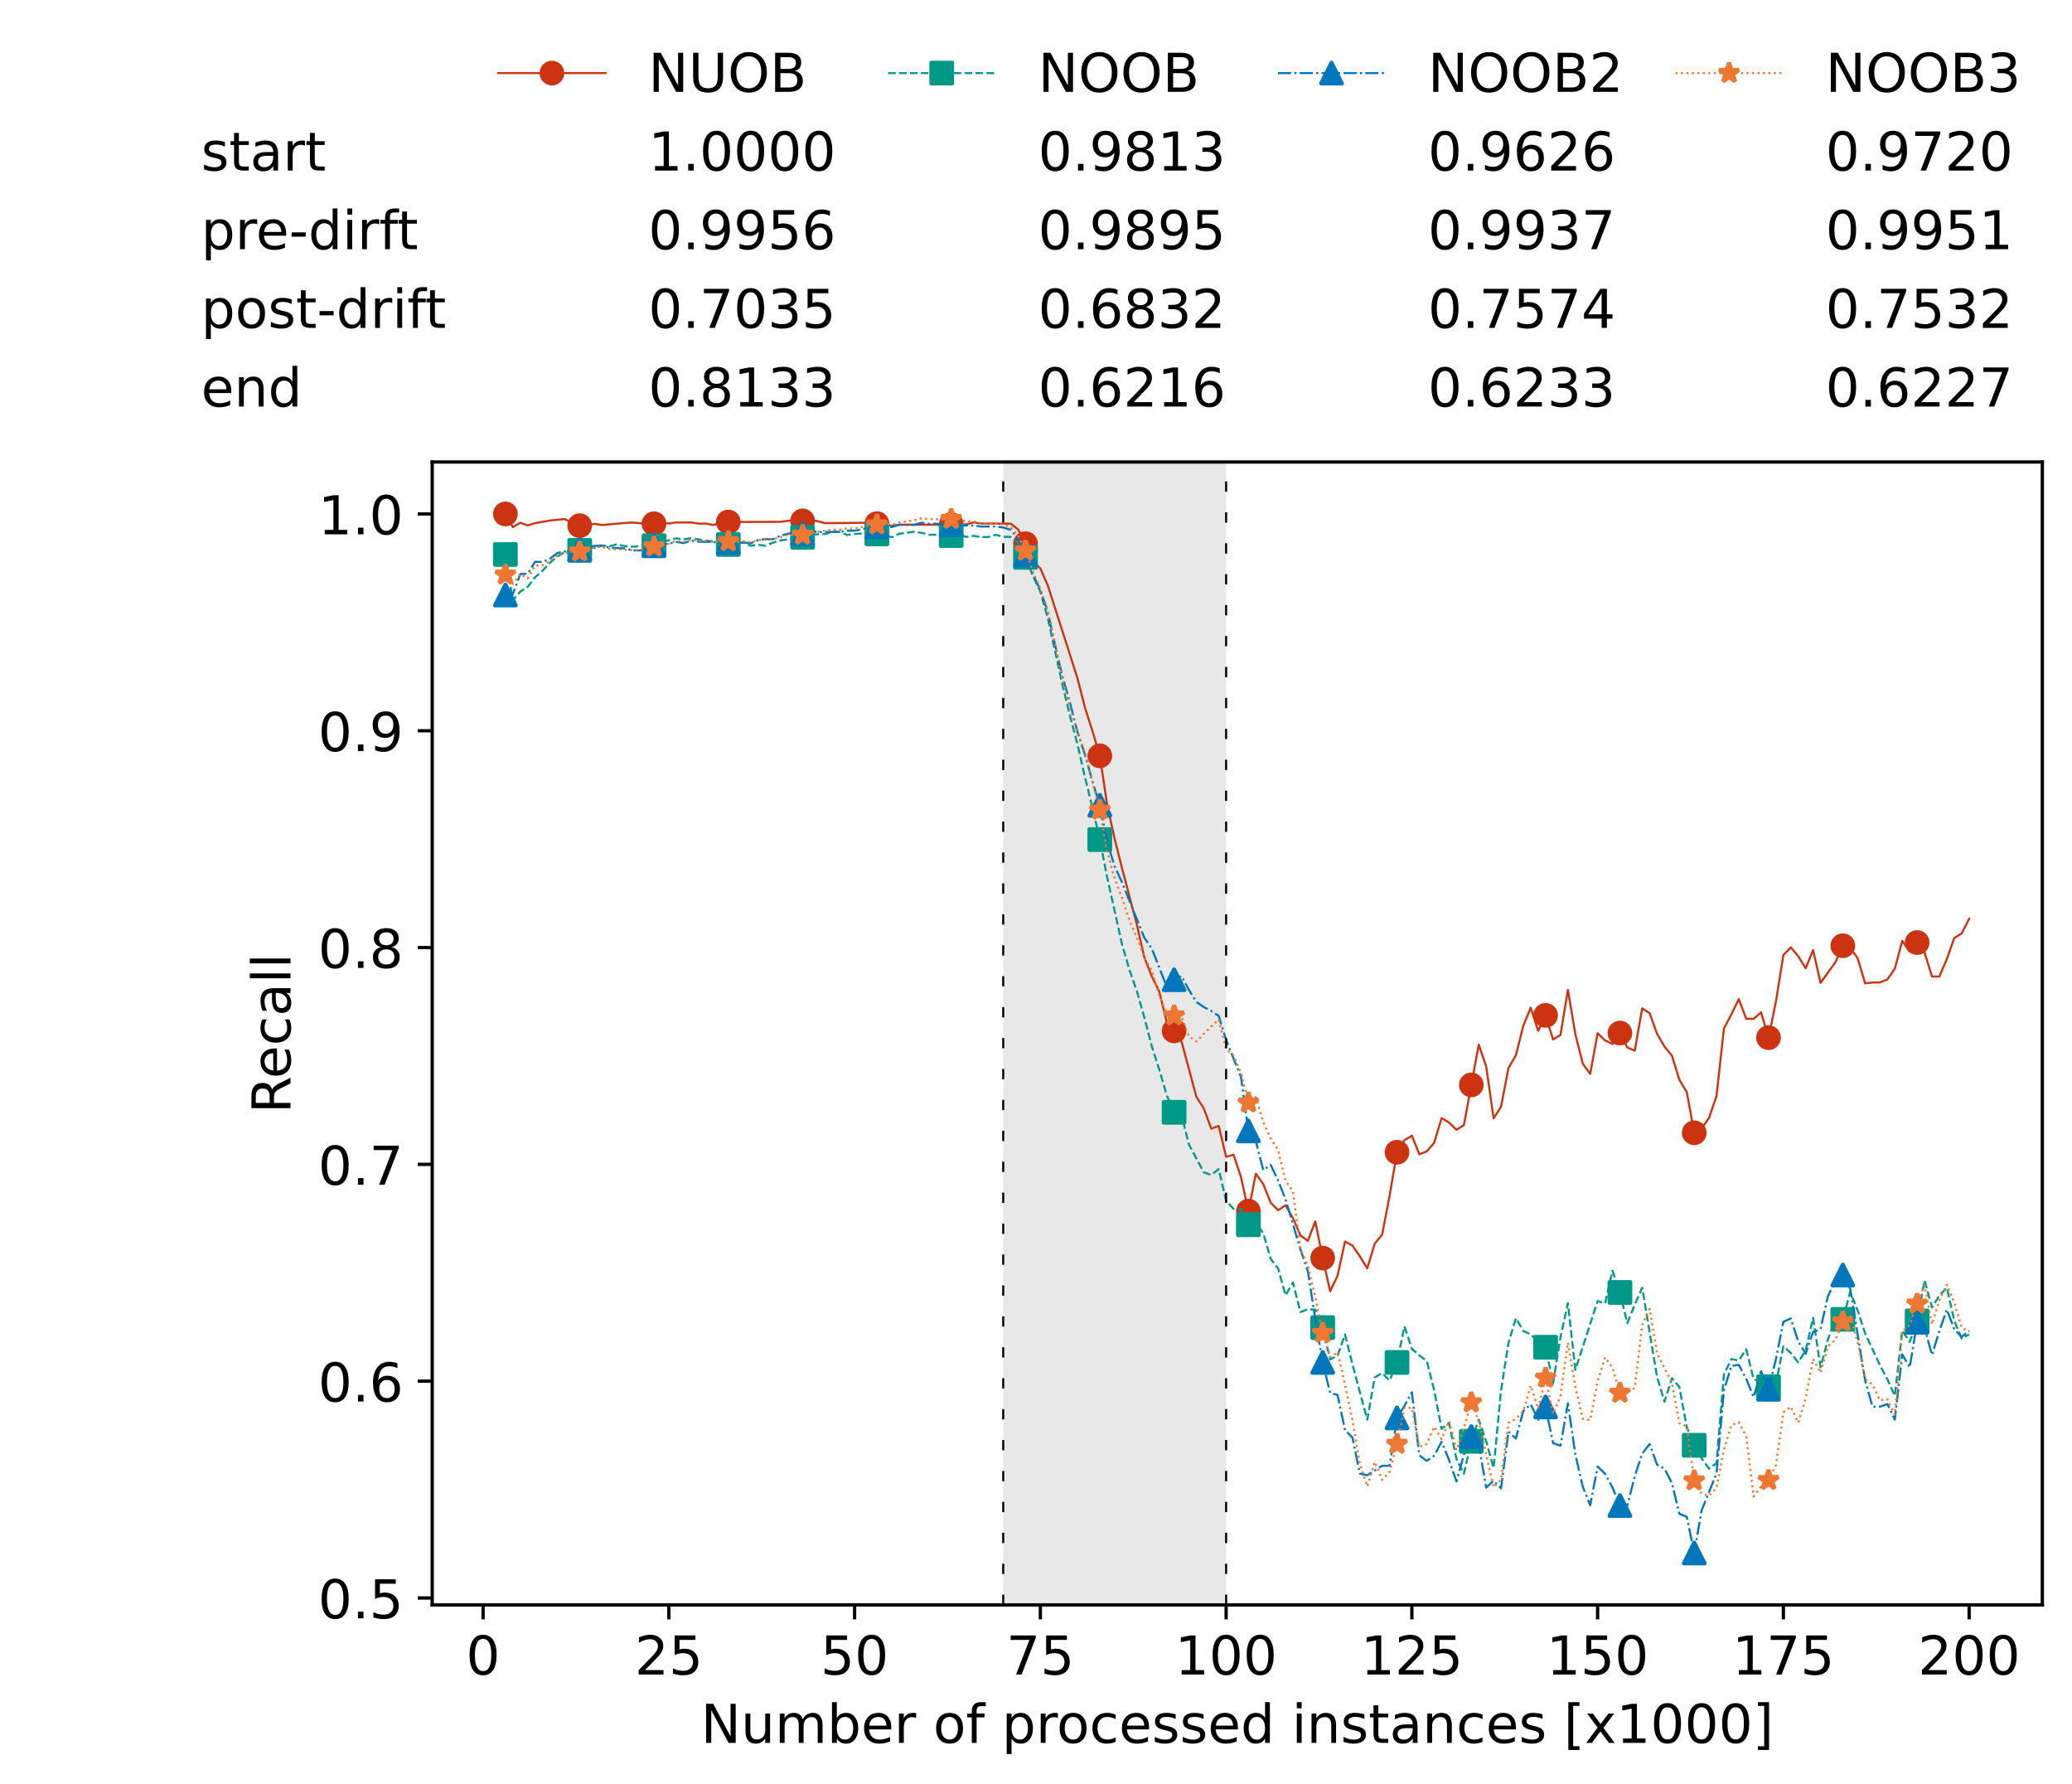 <?xml version="1.0" encoding="utf-8" standalone="no"?>
<!DOCTYPE svg PUBLIC "-//W3C//DTD SVG 1.1//EN"
  "http://www.w3.org/Graphics/SVG/1.1/DTD/svg11.dtd">
<!-- Created with matplotlib (https://matplotlib.org/) -->
<svg height="432.615pt" version="1.1" viewBox="0 0 502.65 432.615" width="502.65pt" xmlns="http://www.w3.org/2000/svg" xmlns:xlink="http://www.w3.org/1999/xlink">
 <defs>
  <style type="text/css">*{stroke-linecap:butt;stroke-linejoin:round;}</style>
 </defs>
 <g id="figure_1">
  <g id="patch_1">
   <path d="M 0 432.615 
L 502.65 432.615 
L 502.65 0 
L 0 0 
z
" style="fill:#ffffff;"/>
  </g>
  <g id="axes_1">
   <g id="patch_2">
    <path d="M 104.85 389.252 
L 495.45 389.252 
L 495.45 112.052 
L 104.85 112.052 
z
" style="fill:#ffffff;"/>
   </g>
   <g id="patch_3">
    <path clip-path="url(#p23b88a0988)" d="M 297.446 389.252 
L 297.446 112.052 
L 243.372 112.052 
L 243.372 389.252 
z
" style="fill:#d3d3d3;opacity:0.5;"/>
   </g>
   <g id="matplotlib.axis_1">
    <g id="xtick_1">
     <g id="line2d_1">
      <defs>
       <path d="M 0 0 
L 0 3.5 
" id="mc625eac605" style="stroke:#000000;stroke-width:0.8;"/>
      </defs>
      <g>
       <use style="stroke:#000000;stroke-width:0.8;" x="117.197" xlink:href="#mc625eac605" y="389.252"/>
      </g>
     </g>
     <g id="text_1">
      <!-- 0 -->
      <g transform="translate(113.061 406.13)scale(0.13 -0.13)">
       <defs>
        <path d="M 31.781 66.406 
Q 24.172 66.406 20.328 58.906 
Q 16.5 51.422 16.5 36.375 
Q 16.5 21.391 20.328 13.891 
Q 24.172 6.391 31.781 6.391 
Q 39.453 6.391 43.281 13.891 
Q 47.125 21.391 47.125 36.375 
Q 47.125 51.422 43.281 58.906 
Q 39.453 66.406 31.781 66.406 
z
M 31.781 74.219 
Q 44.047 74.219 50.516 64.516 
Q 56.984 54.828 56.984 36.375 
Q 56.984 17.969 50.516 8.266 
Q 44.047 -1.422 31.781 -1.422 
Q 19.531 -1.422 13.062 8.266 
Q 6.594 17.969 6.594 36.375 
Q 6.594 54.828 13.062 64.516 
Q 19.531 74.219 31.781 74.219 
z
" id="DejaVuSans-48"/>
       </defs>
       <use xlink:href="#DejaVuSans-48"/>
      </g>
     </g>
    </g>
    <g id="xtick_2">
     <g id="line2d_2">
      <g>
       <use style="stroke:#000000;stroke-width:0.8;" x="162.259" xlink:href="#mc625eac605" y="389.252"/>
      </g>
     </g>
     <g id="text_2">
      <!-- 25 -->
      <g transform="translate(153.988 406.13)scale(0.13 -0.13)">
       <defs>
        <path d="M 19.188 8.297 
L 53.609 8.297 
L 53.609 0 
L 7.328 0 
L 7.328 8.297 
Q 12.938 14.109 22.625 23.891 
Q 32.328 33.688 34.812 36.531 
Q 39.547 41.844 41.422 45.531 
Q 43.312 49.219 43.312 52.781 
Q 43.312 58.594 39.234 62.25 
Q 35.156 65.922 28.609 65.922 
Q 23.969 65.922 18.812 64.312 
Q 13.672 62.703 7.812 59.422 
L 7.812 69.391 
Q 13.766 71.781 18.938 73 
Q 24.125 74.219 28.422 74.219 
Q 39.75 74.219 46.484 68.547 
Q 53.219 62.891 53.219 53.422 
Q 53.219 48.922 51.531 44.891 
Q 49.859 40.875 45.406 35.406 
Q 44.188 33.984 37.641 27.219 
Q 31.109 20.453 19.188 8.297 
z
" id="DejaVuSans-50"/>
        <path d="M 10.797 72.906 
L 49.516 72.906 
L 49.516 64.594 
L 19.828 64.594 
L 19.828 46.734 
Q 21.969 47.469 24.109 47.828 
Q 26.266 48.188 28.422 48.188 
Q 40.625 48.188 47.75 41.5 
Q 54.891 34.812 54.891 23.391 
Q 54.891 11.625 47.562 5.094 
Q 40.234 -1.422 26.906 -1.422 
Q 22.312 -1.422 17.547 -0.641 
Q 12.797 0.141 7.719 1.703 
L 7.719 11.625 
Q 12.109 9.234 16.797 8.062 
Q 21.484 6.891 26.703 6.891 
Q 35.156 6.891 40.078 11.328 
Q 45.016 15.766 45.016 23.391 
Q 45.016 31 40.078 35.438 
Q 35.156 39.891 26.703 39.891 
Q 22.75 39.891 18.812 39.016 
Q 14.891 38.141 10.797 36.281 
z
" id="DejaVuSans-53"/>
       </defs>
       <use xlink:href="#DejaVuSans-50"/>
       <use x="63.623" xlink:href="#DejaVuSans-53"/>
      </g>
     </g>
    </g>
    <g id="xtick_3">
     <g id="line2d_3">
      <g>
       <use style="stroke:#000000;stroke-width:0.8;" x="207.322" xlink:href="#mc625eac605" y="389.252"/>
      </g>
     </g>
     <g id="text_3">
      <!-- 50 -->
      <g transform="translate(199.05 406.13)scale(0.13 -0.13)">
       <use xlink:href="#DejaVuSans-53"/>
       <use x="63.623" xlink:href="#DejaVuSans-48"/>
      </g>
     </g>
    </g>
    <g id="xtick_4">
     <g id="line2d_4">
      <g>
       <use style="stroke:#000000;stroke-width:0.8;" x="252.384" xlink:href="#mc625eac605" y="389.252"/>
      </g>
     </g>
     <g id="text_4">
      <!-- 75 -->
      <g transform="translate(244.113 406.13)scale(0.13 -0.13)">
       <defs>
        <path d="M 8.203 72.906 
L 55.078 72.906 
L 55.078 68.703 
L 28.609 0 
L 18.312 0 
L 43.219 64.594 
L 8.203 64.594 
z
" id="DejaVuSans-55"/>
       </defs>
       <use xlink:href="#DejaVuSans-55"/>
       <use x="63.623" xlink:href="#DejaVuSans-53"/>
      </g>
     </g>
    </g>
    <g id="xtick_5">
     <g id="line2d_5">
      <g>
       <use style="stroke:#000000;stroke-width:0.8;" x="297.446" xlink:href="#mc625eac605" y="389.252"/>
      </g>
     </g>
     <g id="text_5">
      <!-- 100 -->
      <g transform="translate(285.039 406.13)scale(0.13 -0.13)">
       <defs>
        <path d="M 12.406 8.297 
L 28.516 8.297 
L 28.516 63.922 
L 10.984 60.406 
L 10.984 69.391 
L 28.422 72.906 
L 38.281 72.906 
L 38.281 8.297 
L 54.391 8.297 
L 54.391 0 
L 12.406 0 
z
" id="DejaVuSans-49"/>
       </defs>
       <use xlink:href="#DejaVuSans-49"/>
       <use x="63.623" xlink:href="#DejaVuSans-48"/>
       <use x="127.246" xlink:href="#DejaVuSans-48"/>
      </g>
     </g>
    </g>
    <g id="xtick_6">
     <g id="line2d_6">
      <g>
       <use style="stroke:#000000;stroke-width:0.8;" x="342.509" xlink:href="#mc625eac605" y="389.252"/>
      </g>
     </g>
     <g id="text_6">
      <!-- 125 -->
      <g transform="translate(330.102 406.13)scale(0.13 -0.13)">
       <use xlink:href="#DejaVuSans-49"/>
       <use x="63.623" xlink:href="#DejaVuSans-50"/>
       <use x="127.246" xlink:href="#DejaVuSans-53"/>
      </g>
     </g>
    </g>
    <g id="xtick_7">
     <g id="line2d_7">
      <g>
       <use style="stroke:#000000;stroke-width:0.8;" x="387.571" xlink:href="#mc625eac605" y="389.252"/>
      </g>
     </g>
     <g id="text_7">
      <!-- 150 -->
      <g transform="translate(375.164 406.13)scale(0.13 -0.13)">
       <use xlink:href="#DejaVuSans-49"/>
       <use x="63.623" xlink:href="#DejaVuSans-53"/>
       <use x="127.246" xlink:href="#DejaVuSans-48"/>
      </g>
     </g>
    </g>
    <g id="xtick_8">
     <g id="line2d_8">
      <g>
       <use style="stroke:#000000;stroke-width:0.8;" x="432.633" xlink:href="#mc625eac605" y="389.252"/>
      </g>
     </g>
     <g id="text_8">
      <!-- 175 -->
      <g transform="translate(420.226 406.13)scale(0.13 -0.13)">
       <use xlink:href="#DejaVuSans-49"/>
       <use x="63.623" xlink:href="#DejaVuSans-55"/>
       <use x="127.246" xlink:href="#DejaVuSans-53"/>
      </g>
     </g>
    </g>
    <g id="xtick_9">
     <g id="line2d_9">
      <g>
       <use style="stroke:#000000;stroke-width:0.8;" x="477.695" xlink:href="#mc625eac605" y="389.252"/>
      </g>
     </g>
     <g id="text_9">
      <!-- 200 -->
      <g transform="translate(465.289 406.13)scale(0.13 -0.13)">
       <use xlink:href="#DejaVuSans-50"/>
       <use x="63.623" xlink:href="#DejaVuSans-48"/>
       <use x="127.246" xlink:href="#DejaVuSans-48"/>
      </g>
     </g>
    </g>
    <g id="text_10">
     <!-- Number of processed instances [x1000] -->
     <g transform="translate(170.025 422.711)scale(0.13 -0.13)">
      <defs>
       <path d="M 9.812 72.906 
L 23.094 72.906 
L 55.422 11.922 
L 55.422 72.906 
L 64.984 72.906 
L 64.984 0 
L 51.703 0 
L 19.391 60.984 
L 19.391 0 
L 9.812 0 
z
" id="DejaVuSans-78"/>
       <path d="M 8.5 21.578 
L 8.5 54.688 
L 17.484 54.688 
L 17.484 21.922 
Q 17.484 14.156 20.5 10.266 
Q 23.531 6.391 29.594 6.391 
Q 36.859 6.391 41.078 11.031 
Q 45.312 15.672 45.312 23.688 
L 45.312 54.688 
L 54.297 54.688 
L 54.297 0 
L 45.312 0 
L 45.312 8.406 
Q 42.047 3.422 37.719 1 
Q 33.406 -1.422 27.688 -1.422 
Q 18.266 -1.422 13.375 4.438 
Q 8.5 10.297 8.5 21.578 
z
M 31.109 56 
z
" id="DejaVuSans-117"/>
       <path d="M 52 44.188 
Q 55.375 50.25 60.062 53.125 
Q 64.75 56 71.094 56 
Q 79.641 56 84.281 50.016 
Q 88.922 44.047 88.922 33.016 
L 88.922 0 
L 79.891 0 
L 79.891 32.719 
Q 79.891 40.578 77.094 44.375 
Q 74.312 48.188 68.609 48.188 
Q 61.625 48.188 57.562 43.547 
Q 53.516 38.922 53.516 30.906 
L 53.516 0 
L 44.484 0 
L 44.484 32.719 
Q 44.484 40.625 41.703 44.406 
Q 38.922 48.188 33.109 48.188 
Q 26.219 48.188 22.156 43.531 
Q 18.109 38.875 18.109 30.906 
L 18.109 0 
L 9.078 0 
L 9.078 54.688 
L 18.109 54.688 
L 18.109 46.188 
Q 21.188 51.219 25.484 53.609 
Q 29.781 56 35.688 56 
Q 41.656 56 45.828 52.969 
Q 50 49.953 52 44.188 
z
" id="DejaVuSans-109"/>
       <path d="M 48.688 27.297 
Q 48.688 37.203 44.609 42.844 
Q 40.531 48.484 33.406 48.484 
Q 26.266 48.484 22.188 42.844 
Q 18.109 37.203 18.109 27.297 
Q 18.109 17.391 22.188 11.75 
Q 26.266 6.109 33.406 6.109 
Q 40.531 6.109 44.609 11.75 
Q 48.688 17.391 48.688 27.297 
z
M 18.109 46.391 
Q 20.953 51.266 25.266 53.625 
Q 29.594 56 35.594 56 
Q 45.562 56 51.781 48.094 
Q 58.016 40.188 58.016 27.297 
Q 58.016 14.406 51.781 6.484 
Q 45.562 -1.422 35.594 -1.422 
Q 29.594 -1.422 25.266 0.953 
Q 20.953 3.328 18.109 8.203 
L 18.109 0 
L 9.078 0 
L 9.078 75.984 
L 18.109 75.984 
z
" id="DejaVuSans-98"/>
       <path d="M 56.203 29.594 
L 56.203 25.203 
L 14.891 25.203 
Q 15.484 15.922 20.484 11.062 
Q 25.484 6.203 34.422 6.203 
Q 39.594 6.203 44.453 7.469 
Q 49.312 8.734 54.109 11.281 
L 54.109 2.781 
Q 49.266 0.734 44.188 -0.344 
Q 39.109 -1.422 33.891 -1.422 
Q 20.797 -1.422 13.156 6.188 
Q 5.516 13.812 5.516 26.812 
Q 5.516 40.234 12.766 48.109 
Q 20.016 56 32.328 56 
Q 43.359 56 49.781 48.891 
Q 56.203 41.797 56.203 29.594 
z
M 47.219 32.234 
Q 47.125 39.594 43.094 43.984 
Q 39.062 48.391 32.422 48.391 
Q 24.906 48.391 20.391 44.141 
Q 15.875 39.891 15.188 32.172 
z
" id="DejaVuSans-101"/>
       <path d="M 41.109 46.297 
Q 39.594 47.172 37.812 47.578 
Q 36.031 48 33.891 48 
Q 26.266 48 22.188 43.047 
Q 18.109 38.094 18.109 28.812 
L 18.109 0 
L 9.078 0 
L 9.078 54.688 
L 18.109 54.688 
L 18.109 46.188 
Q 20.953 51.172 25.484 53.578 
Q 30.031 56 36.531 56 
Q 37.453 56 38.578 55.875 
Q 39.703 55.766 41.062 55.516 
z
" id="DejaVuSans-114"/>
       <path id="DejaVuSans-32"/>
       <path d="M 30.609 48.391 
Q 23.391 48.391 19.188 42.75 
Q 14.984 37.109 14.984 27.297 
Q 14.984 17.484 19.156 11.844 
Q 23.344 6.203 30.609 6.203 
Q 37.797 6.203 41.984 11.859 
Q 46.188 17.531 46.188 27.297 
Q 46.188 37.016 41.984 42.703 
Q 37.797 48.391 30.609 48.391 
z
M 30.609 56 
Q 42.328 56 49.016 48.375 
Q 55.719 40.766 55.719 27.297 
Q 55.719 13.875 49.016 6.219 
Q 42.328 -1.422 30.609 -1.422 
Q 18.844 -1.422 12.172 6.219 
Q 5.516 13.875 5.516 27.297 
Q 5.516 40.766 12.172 48.375 
Q 18.844 56 30.609 56 
z
" id="DejaVuSans-111"/>
       <path d="M 37.109 75.984 
L 37.109 68.5 
L 28.516 68.5 
Q 23.688 68.5 21.797 66.547 
Q 19.922 64.594 19.922 59.516 
L 19.922 54.688 
L 34.719 54.688 
L 34.719 47.703 
L 19.922 47.703 
L 19.922 0 
L 10.891 0 
L 10.891 47.703 
L 2.297 47.703 
L 2.297 54.688 
L 10.891 54.688 
L 10.891 58.5 
Q 10.891 67.625 15.141 71.797 
Q 19.391 75.984 28.609 75.984 
z
" id="DejaVuSans-102"/>
       <path d="M 18.109 8.203 
L 18.109 -20.797 
L 9.078 -20.797 
L 9.078 54.688 
L 18.109 54.688 
L 18.109 46.391 
Q 20.953 51.266 25.266 53.625 
Q 29.594 56 35.594 56 
Q 45.562 56 51.781 48.094 
Q 58.016 40.188 58.016 27.297 
Q 58.016 14.406 51.781 6.484 
Q 45.562 -1.422 35.594 -1.422 
Q 29.594 -1.422 25.266 0.953 
Q 20.953 3.328 18.109 8.203 
z
M 48.688 27.297 
Q 48.688 37.203 44.609 42.844 
Q 40.531 48.484 33.406 48.484 
Q 26.266 48.484 22.188 42.844 
Q 18.109 37.203 18.109 27.297 
Q 18.109 17.391 22.188 11.75 
Q 26.266 6.109 33.406 6.109 
Q 40.531 6.109 44.609 11.75 
Q 48.688 17.391 48.688 27.297 
z
" id="DejaVuSans-112"/>
       <path d="M 48.781 52.594 
L 48.781 44.188 
Q 44.969 46.297 41.141 47.344 
Q 37.312 48.391 33.406 48.391 
Q 24.656 48.391 19.812 42.844 
Q 14.984 37.312 14.984 27.297 
Q 14.984 17.281 19.812 11.734 
Q 24.656 6.203 33.406 6.203 
Q 37.312 6.203 41.141 7.25 
Q 44.969 8.297 48.781 10.406 
L 48.781 2.094 
Q 45.016 0.344 40.984 -0.531 
Q 36.969 -1.422 32.422 -1.422 
Q 20.062 -1.422 12.781 6.344 
Q 5.516 14.109 5.516 27.297 
Q 5.516 40.672 12.859 48.328 
Q 20.219 56 33.016 56 
Q 37.156 56 41.109 55.141 
Q 45.062 54.297 48.781 52.594 
z
" id="DejaVuSans-99"/>
       <path d="M 44.281 53.078 
L 44.281 44.578 
Q 40.484 46.531 36.375 47.5 
Q 32.281 48.484 27.875 48.484 
Q 21.188 48.484 17.844 46.438 
Q 14.5 44.391 14.5 40.281 
Q 14.5 37.156 16.891 35.375 
Q 19.281 33.594 26.516 31.984 
L 29.594 31.297 
Q 39.156 29.25 43.188 25.516 
Q 47.219 21.781 47.219 15.094 
Q 47.219 7.469 41.188 3.016 
Q 35.156 -1.422 24.609 -1.422 
Q 20.219 -1.422 15.453 -0.562 
Q 10.688 0.297 5.422 2 
L 5.422 11.281 
Q 10.406 8.688 15.234 7.391 
Q 20.062 6.109 24.812 6.109 
Q 31.156 6.109 34.562 8.281 
Q 37.984 10.453 37.984 14.406 
Q 37.984 18.062 35.516 20.016 
Q 33.062 21.969 24.703 23.781 
L 21.578 24.516 
Q 13.234 26.266 9.516 29.906 
Q 5.812 33.547 5.812 39.891 
Q 5.812 47.609 11.281 51.797 
Q 16.75 56 26.812 56 
Q 31.781 56 36.172 55.266 
Q 40.578 54.547 44.281 53.078 
z
" id="DejaVuSans-115"/>
       <path d="M 45.406 46.391 
L 45.406 75.984 
L 54.391 75.984 
L 54.391 0 
L 45.406 0 
L 45.406 8.203 
Q 42.578 3.328 38.25 0.953 
Q 33.938 -1.422 27.875 -1.422 
Q 17.969 -1.422 11.734 6.484 
Q 5.516 14.406 5.516 27.297 
Q 5.516 40.188 11.734 48.094 
Q 17.969 56 27.875 56 
Q 33.938 56 38.25 53.625 
Q 42.578 51.266 45.406 46.391 
z
M 14.797 27.297 
Q 14.797 17.391 18.875 11.75 
Q 22.953 6.109 30.078 6.109 
Q 37.203 6.109 41.297 11.75 
Q 45.406 17.391 45.406 27.297 
Q 45.406 37.203 41.297 42.844 
Q 37.203 48.484 30.078 48.484 
Q 22.953 48.484 18.875 42.844 
Q 14.797 37.203 14.797 27.297 
z
" id="DejaVuSans-100"/>
       <path d="M 9.422 54.688 
L 18.406 54.688 
L 18.406 0 
L 9.422 0 
z
M 9.422 75.984 
L 18.406 75.984 
L 18.406 64.594 
L 9.422 64.594 
z
" id="DejaVuSans-105"/>
       <path d="M 54.891 33.016 
L 54.891 0 
L 45.906 0 
L 45.906 32.719 
Q 45.906 40.484 42.875 44.328 
Q 39.844 48.188 33.797 48.188 
Q 26.516 48.188 22.312 43.547 
Q 18.109 38.922 18.109 30.906 
L 18.109 0 
L 9.078 0 
L 9.078 54.688 
L 18.109 54.688 
L 18.109 46.188 
Q 21.344 51.125 25.703 53.562 
Q 30.078 56 35.797 56 
Q 45.219 56 50.047 50.172 
Q 54.891 44.344 54.891 33.016 
z
" id="DejaVuSans-110"/>
       <path d="M 18.312 70.219 
L 18.312 54.688 
L 36.812 54.688 
L 36.812 47.703 
L 18.312 47.703 
L 18.312 18.016 
Q 18.312 11.328 20.141 9.422 
Q 21.969 7.516 27.594 7.516 
L 36.812 7.516 
L 36.812 0 
L 27.594 0 
Q 17.188 0 13.234 3.875 
Q 9.281 7.766 9.281 18.016 
L 9.281 47.703 
L 2.688 47.703 
L 2.688 54.688 
L 9.281 54.688 
L 9.281 70.219 
z
" id="DejaVuSans-116"/>
       <path d="M 34.281 27.484 
Q 23.391 27.484 19.188 25 
Q 14.984 22.516 14.984 16.5 
Q 14.984 11.719 18.141 8.906 
Q 21.297 6.109 26.703 6.109 
Q 34.188 6.109 38.703 11.406 
Q 43.219 16.703 43.219 25.484 
L 43.219 27.484 
z
M 52.203 31.203 
L 52.203 0 
L 43.219 0 
L 43.219 8.297 
Q 40.141 3.328 35.547 0.953 
Q 30.953 -1.422 24.312 -1.422 
Q 15.922 -1.422 10.953 3.297 
Q 6 8.016 6 15.922 
Q 6 25.141 12.172 29.828 
Q 18.359 34.516 30.609 34.516 
L 43.219 34.516 
L 43.219 35.406 
Q 43.219 41.609 39.141 45 
Q 35.062 48.391 27.688 48.391 
Q 23 48.391 18.547 47.266 
Q 14.109 46.141 10.016 43.891 
L 10.016 52.203 
Q 14.938 54.109 19.578 55.047 
Q 24.219 56 28.609 56 
Q 40.484 56 46.344 49.844 
Q 52.203 43.703 52.203 31.203 
z
" id="DejaVuSans-97"/>
       <path d="M 8.594 75.984 
L 29.297 75.984 
L 29.297 69 
L 17.578 69 
L 17.578 -6.203 
L 29.297 -6.203 
L 29.297 -13.188 
L 8.594 -13.188 
z
" id="DejaVuSans-91"/>
       <path d="M 54.891 54.688 
L 35.109 28.078 
L 55.906 0 
L 45.312 0 
L 29.391 21.484 
L 13.484 0 
L 2.875 0 
L 24.125 28.609 
L 4.688 54.688 
L 15.281 54.688 
L 29.781 35.203 
L 44.281 54.688 
z
" id="DejaVuSans-120"/>
       <path d="M 30.422 75.984 
L 30.422 -13.188 
L 9.719 -13.188 
L 9.719 -6.203 
L 21.391 -6.203 
L 21.391 69 
L 9.719 69 
L 9.719 75.984 
z
" id="DejaVuSans-93"/>
      </defs>
      <use xlink:href="#DejaVuSans-78"/>
      <use x="74.805" xlink:href="#DejaVuSans-117"/>
      <use x="138.184" xlink:href="#DejaVuSans-109"/>
      <use x="235.596" xlink:href="#DejaVuSans-98"/>
      <use x="299.072" xlink:href="#DejaVuSans-101"/>
      <use x="360.596" xlink:href="#DejaVuSans-114"/>
      <use x="401.709" xlink:href="#DejaVuSans-32"/>
      <use x="433.496" xlink:href="#DejaVuSans-111"/>
      <use x="494.678" xlink:href="#DejaVuSans-102"/>
      <use x="529.883" xlink:href="#DejaVuSans-32"/>
      <use x="561.67" xlink:href="#DejaVuSans-112"/>
      <use x="625.146" xlink:href="#DejaVuSans-114"/>
      <use x="664.01" xlink:href="#DejaVuSans-111"/>
      <use x="725.191" xlink:href="#DejaVuSans-99"/>
      <use x="780.172" xlink:href="#DejaVuSans-101"/>
      <use x="841.695" xlink:href="#DejaVuSans-115"/>
      <use x="893.795" xlink:href="#DejaVuSans-115"/>
      <use x="945.895" xlink:href="#DejaVuSans-101"/>
      <use x="1007.418" xlink:href="#DejaVuSans-100"/>
      <use x="1070.895" xlink:href="#DejaVuSans-32"/>
      <use x="1102.682" xlink:href="#DejaVuSans-105"/>
      <use x="1130.465" xlink:href="#DejaVuSans-110"/>
      <use x="1193.844" xlink:href="#DejaVuSans-115"/>
      <use x="1245.943" xlink:href="#DejaVuSans-116"/>
      <use x="1285.152" xlink:href="#DejaVuSans-97"/>
      <use x="1346.432" xlink:href="#DejaVuSans-110"/>
      <use x="1409.811" xlink:href="#DejaVuSans-99"/>
      <use x="1464.791" xlink:href="#DejaVuSans-101"/>
      <use x="1526.314" xlink:href="#DejaVuSans-115"/>
      <use x="1578.414" xlink:href="#DejaVuSans-32"/>
      <use x="1610.201" xlink:href="#DejaVuSans-91"/>
      <use x="1649.215" xlink:href="#DejaVuSans-120"/>
      <use x="1708.395" xlink:href="#DejaVuSans-49"/>
      <use x="1772.018" xlink:href="#DejaVuSans-48"/>
      <use x="1835.641" xlink:href="#DejaVuSans-48"/>
      <use x="1899.264" xlink:href="#DejaVuSans-48"/>
      <use x="1962.887" xlink:href="#DejaVuSans-93"/>
     </g>
    </g>
   </g>
   <g id="matplotlib.axis_2">
    <g id="ytick_1">
     <g id="line2d_10">
      <defs>
       <path d="M 0 0 
L -3.5 0 
" id="m801ebe5a6f" style="stroke:#000000;stroke-width:0.8;"/>
      </defs>
      <g>
       <use style="stroke:#000000;stroke-width:0.8;" x="104.85" xlink:href="#m801ebe5a6f" y="387.566"/>
      </g>
     </g>
     <g id="text_11">
      <!-- 0.5 -->
      <g transform="translate(77.176 392.505)scale(0.13 -0.13)">
       <defs>
        <path d="M 10.688 12.406 
L 21 12.406 
L 21 0 
L 10.688 0 
z
" id="DejaVuSans-46"/>
       </defs>
       <use xlink:href="#DejaVuSans-48"/>
       <use x="63.623" xlink:href="#DejaVuSans-46"/>
       <use x="95.41" xlink:href="#DejaVuSans-53"/>
      </g>
     </g>
    </g>
    <g id="ytick_2">
     <g id="line2d_11">
      <g>
       <use style="stroke:#000000;stroke-width:0.8;" x="104.85" xlink:href="#m801ebe5a6f" y="334.983"/>
      </g>
     </g>
     <g id="text_12">
      <!-- 0.6 -->
      <g transform="translate(77.176 339.922)scale(0.13 -0.13)">
       <defs>
        <path d="M 33.016 40.375 
Q 26.375 40.375 22.484 35.828 
Q 18.609 31.297 18.609 23.391 
Q 18.609 15.531 22.484 10.953 
Q 26.375 6.391 33.016 6.391 
Q 39.656 6.391 43.531 10.953 
Q 47.406 15.531 47.406 23.391 
Q 47.406 31.297 43.531 35.828 
Q 39.656 40.375 33.016 40.375 
z
M 52.594 71.297 
L 52.594 62.312 
Q 48.875 64.062 45.094 64.984 
Q 41.312 65.922 37.594 65.922 
Q 27.828 65.922 22.672 59.328 
Q 17.531 52.734 16.797 39.406 
Q 19.672 43.656 24.016 45.922 
Q 28.375 48.188 33.594 48.188 
Q 44.578 48.188 50.953 41.516 
Q 57.328 34.859 57.328 23.391 
Q 57.328 12.156 50.688 5.359 
Q 44.047 -1.422 33.016 -1.422 
Q 20.359 -1.422 13.672 8.266 
Q 6.984 17.969 6.984 36.375 
Q 6.984 53.656 15.188 63.938 
Q 23.391 74.219 37.203 74.219 
Q 40.922 74.219 44.703 73.484 
Q 48.484 72.75 52.594 71.297 
z
" id="DejaVuSans-54"/>
       </defs>
       <use xlink:href="#DejaVuSans-48"/>
       <use x="63.623" xlink:href="#DejaVuSans-46"/>
       <use x="95.41" xlink:href="#DejaVuSans-54"/>
      </g>
     </g>
    </g>
    <g id="ytick_3">
     <g id="line2d_12">
      <g>
       <use style="stroke:#000000;stroke-width:0.8;" x="104.85" xlink:href="#m801ebe5a6f" y="282.4"/>
      </g>
     </g>
     <g id="text_13">
      <!-- 0.7 -->
      <g transform="translate(77.176 287.339)scale(0.13 -0.13)">
       <use xlink:href="#DejaVuSans-48"/>
       <use x="63.623" xlink:href="#DejaVuSans-46"/>
       <use x="95.41" xlink:href="#DejaVuSans-55"/>
      </g>
     </g>
    </g>
    <g id="ytick_4">
     <g id="line2d_13">
      <g>
       <use style="stroke:#000000;stroke-width:0.8;" x="104.85" xlink:href="#m801ebe5a6f" y="229.817"/>
      </g>
     </g>
     <g id="text_14">
      <!-- 0.8 -->
      <g transform="translate(77.176 234.756)scale(0.13 -0.13)">
       <defs>
        <path d="M 31.781 34.625 
Q 24.75 34.625 20.719 30.859 
Q 16.703 27.094 16.703 20.516 
Q 16.703 13.922 20.719 10.156 
Q 24.75 6.391 31.781 6.391 
Q 38.812 6.391 42.859 10.172 
Q 46.922 13.969 46.922 20.516 
Q 46.922 27.094 42.891 30.859 
Q 38.875 34.625 31.781 34.625 
z
M 21.922 38.812 
Q 15.578 40.375 12.031 44.719 
Q 8.5 49.078 8.5 55.328 
Q 8.5 64.062 14.719 69.141 
Q 20.953 74.219 31.781 74.219 
Q 42.672 74.219 48.875 69.141 
Q 55.078 64.062 55.078 55.328 
Q 55.078 49.078 51.531 44.719 
Q 48 40.375 41.703 38.812 
Q 48.828 37.156 52.797 32.312 
Q 56.781 27.484 56.781 20.516 
Q 56.781 9.906 50.312 4.234 
Q 43.844 -1.422 31.781 -1.422 
Q 19.734 -1.422 13.25 4.234 
Q 6.781 9.906 6.781 20.516 
Q 6.781 27.484 10.781 32.312 
Q 14.797 37.156 21.922 38.812 
z
M 18.312 54.391 
Q 18.312 48.734 21.844 45.562 
Q 25.391 42.391 31.781 42.391 
Q 38.141 42.391 41.719 45.562 
Q 45.312 48.734 45.312 54.391 
Q 45.312 60.062 41.719 63.234 
Q 38.141 66.406 31.781 66.406 
Q 25.391 66.406 21.844 63.234 
Q 18.312 60.062 18.312 54.391 
z
" id="DejaVuSans-56"/>
       </defs>
       <use xlink:href="#DejaVuSans-48"/>
       <use x="63.623" xlink:href="#DejaVuSans-46"/>
       <use x="95.41" xlink:href="#DejaVuSans-56"/>
      </g>
     </g>
    </g>
    <g id="ytick_5">
     <g id="line2d_14">
      <g>
       <use style="stroke:#000000;stroke-width:0.8;" x="104.85" xlink:href="#m801ebe5a6f" y="177.235"/>
      </g>
     </g>
     <g id="text_15">
      <!-- 0.9 -->
      <g transform="translate(77.176 182.174)scale(0.13 -0.13)">
       <defs>
        <path d="M 10.984 1.516 
L 10.984 10.5 
Q 14.703 8.734 18.5 7.812 
Q 22.312 6.891 25.984 6.891 
Q 35.75 6.891 40.891 13.453 
Q 46.047 20.016 46.781 33.406 
Q 43.953 29.203 39.594 26.953 
Q 35.25 24.703 29.984 24.703 
Q 19.047 24.703 12.672 31.312 
Q 6.297 37.938 6.297 49.422 
Q 6.297 60.641 12.938 67.422 
Q 19.578 74.219 30.609 74.219 
Q 43.266 74.219 49.922 64.516 
Q 56.594 54.828 56.594 36.375 
Q 56.594 19.141 48.406 8.859 
Q 40.234 -1.422 26.422 -1.422 
Q 22.703 -1.422 18.891 -0.688 
Q 15.094 0.047 10.984 1.516 
z
M 30.609 32.422 
Q 37.25 32.422 41.125 36.953 
Q 45.016 41.5 45.016 49.422 
Q 45.016 57.281 41.125 61.844 
Q 37.25 66.406 30.609 66.406 
Q 23.969 66.406 20.094 61.844 
Q 16.219 57.281 16.219 49.422 
Q 16.219 41.5 20.094 36.953 
Q 23.969 32.422 30.609 32.422 
z
" id="DejaVuSans-57"/>
       </defs>
       <use xlink:href="#DejaVuSans-48"/>
       <use x="63.623" xlink:href="#DejaVuSans-46"/>
       <use x="95.41" xlink:href="#DejaVuSans-57"/>
      </g>
     </g>
    </g>
    <g id="ytick_6">
     <g id="line2d_15">
      <g>
       <use style="stroke:#000000;stroke-width:0.8;" x="104.85" xlink:href="#m801ebe5a6f" y="124.652"/>
      </g>
     </g>
     <g id="text_16">
      <!-- 1.0 -->
      <g transform="translate(77.176 129.591)scale(0.13 -0.13)">
       <use xlink:href="#DejaVuSans-49"/>
       <use x="63.623" xlink:href="#DejaVuSans-46"/>
       <use x="95.41" xlink:href="#DejaVuSans-48"/>
      </g>
     </g>
    </g>
    <g id="text_17">
     <!-- Recall -->
     <g transform="translate(70.472 270.044)rotate(-90)scale(0.13 -0.13)">
      <defs>
       <path d="M 44.391 34.188 
Q 47.562 33.109 50.562 29.594 
Q 53.562 26.078 56.594 19.922 
L 66.609 0 
L 56 0 
L 46.688 18.703 
Q 43.062 26.031 39.672 28.422 
Q 36.281 30.812 30.422 30.812 
L 19.672 30.812 
L 19.672 0 
L 9.812 0 
L 9.812 72.906 
L 32.078 72.906 
Q 44.578 72.906 50.734 67.672 
Q 56.891 62.453 56.891 51.906 
Q 56.891 45.016 53.688 40.469 
Q 50.484 35.938 44.391 34.188 
z
M 19.672 64.797 
L 19.672 38.922 
L 32.078 38.922 
Q 39.203 38.922 42.844 42.219 
Q 46.484 45.516 46.484 51.906 
Q 46.484 58.297 42.844 61.547 
Q 39.203 64.797 32.078 64.797 
z
" id="DejaVuSans-82"/>
       <path d="M 9.422 75.984 
L 18.406 75.984 
L 18.406 0 
L 9.422 0 
z
" id="DejaVuSans-108"/>
      </defs>
      <use xlink:href="#DejaVuSans-82"/>
      <use x="64.982" xlink:href="#DejaVuSans-101"/>
      <use x="126.506" xlink:href="#DejaVuSans-99"/>
      <use x="181.486" xlink:href="#DejaVuSans-97"/>
      <use x="242.766" xlink:href="#DejaVuSans-108"/>
      <use x="270.549" xlink:href="#DejaVuSans-108"/>
     </g>
    </g>
   </g>
   <g id="line2d_16"/>
   <g id="line2d_17"/>
   <g id="line2d_18"/>
   <g id="line2d_19"/>
   <g id="line2d_20"/>
   <g id="line2d_21">
    <path clip-path="url(#p23b88a0988)" d="M 122.605 124.652 
L 124.407 127.858 
L 126.21 126.789 
L 128.012 127.439 
L 129.815 126.882 
L 133.419 126.245 
L 137.024 125.891 
L 138.827 126.886 
L 140.629 127.493 
L 144.234 127.056 
L 146.037 127.326 
L 151.444 126.854 
L 153.247 126.732 
L 156.852 127.022 
L 162.259 126.95 
L 164.062 126.713 
L 167.667 126.713 
L 169.469 126.989 
L 171.272 126.989 
L 173.074 127.327 
L 174.877 126.767 
L 176.679 126.601 
L 189.297 126.569 
L 192.902 126.07 
L 194.704 126.336 
L 196.507 126.088 
L 198.309 126.397 
L 200.112 126.884 
L 210.927 126.781 
L 212.729 126.997 
L 214.532 126.997 
L 216.334 127.539 
L 218.137 127.263 
L 227.149 127.263 
L 228.952 127.485 
L 230.754 127.22 
L 234.359 127.193 
L 236.162 126.706 
L 237.964 126.977 
L 245.174 127 
L 246.976 128.372 
L 248.779 131.85 
L 250.581 136.232 
L 252.384 137.855 
L 254.186 141.991 
L 261.396 164.527 
L 263.199 171.622 
L 265.001 177.241 
L 266.804 183.309 
L 268.606 195.301 
L 270.409 203.469 
L 272.211 210.64 
L 275.816 224.356 
L 277.619 232.246 
L 279.421 236.818 
L 281.224 240.476 
L 283.026 247.868 
L 284.829 250.028 
L 286.631 252.606 
L 290.236 266.024 
L 292.039 268.85 
L 293.841 273.733 
L 295.644 273.083 
L 297.446 280.571 
L 299.249 280.049 
L 301.051 285.475 
L 302.854 293.748 
L 304.656 284.677 
L 306.459 287.181 
L 308.261 291.695 
L 310.064 293.514 
L 311.866 292.315 
L 313.669 295.444 
L 315.471 299.636 
L 317.274 300.95 
L 319.076 296.231 
L 320.879 305.12 
L 322.681 313.185 
L 324.484 309.405 
L 326.286 301.114 
L 328.089 302.091 
L 329.891 304.72 
L 331.694 307.6 
L 333.496 301.624 
L 335.299 299.433 
L 337.101 290.044 
L 338.904 279.459 
L 340.706 276.537 
L 342.509 275.442 
L 344.311 279.936 
L 346.114 279.262 
L 347.916 277.176 
L 349.719 271.166 
L 351.521 272.262 
L 353.324 274.014 
L 355.126 272.891 
L 358.731 253.36 
L 360.533 258.618 
L 362.336 271.252 
L 364.138 268.435 
L 365.941 259.045 
L 367.743 255.938 
L 369.546 248.767 
L 371.348 244.386 
L 373.151 250.019 
L 374.953 246.264 
L 376.756 252.106 
L 378.558 251.011 
L 380.361 240.09 
L 382.163 250.779 
L 383.966 257.978 
L 385.768 260.453 
L 387.571 250.594 
L 389.373 252.346 
L 391.176 253.181 
L 392.978 250.552 
L 394.781 254.057 
L 396.583 254.808 
L 398.386 244.565 
L 400.188 245.725 
L 401.991 250.733 
L 403.793 253.84 
L 405.596 256.031 
L 407.398 261.874 
L 409.201 264.878 
L 411.003 274.738 
L 412.806 273.675 
L 414.608 271.098 
L 416.411 265.839 
L 418.213 249.45 
L 420.016 246.007 
L 421.818 242.319 
L 423.621 247.099 
L 425.423 247.099 
L 427.226 245.534 
L 429.028 251.669 
L 430.831 242.905 
L 432.633 231.637 
L 434.436 229.778 
L 436.238 231.905 
L 438.041 234.826 
L 439.843 230.444 
L 441.646 238.366 
L 445.251 233.382 
L 447.053 229.366 
L 448.856 229.844 
L 450.658 232.421 
L 452.461 238.489 
L 454.263 238.289 
L 456.066 238.289 
L 457.868 237.531 
L 459.671 234.942 
L 461.473 228.2 
L 463.276 230.79 
L 465.078 228.599 
L 466.881 230.989 
L 468.683 236.831 
L 470.485 236.831 
L 472.288 232.606 
L 474.09 227.494 
L 475.893 226.378 
L 477.695 222.839 
L 477.695 222.839 
" style="fill:none;stroke:#cc3311;stroke-linecap:square;stroke-width:0.5;"/>
    <defs>
     <path d="M 0 2.5 
C 0.663 2.5 1.299 2.237 1.768 1.768 
C 2.237 1.299 2.5 0.663 2.5 0 
C 2.5 -0.663 2.237 -1.299 1.768 -1.768 
C 1.299 -2.237 0.663 -2.5 0 -2.5 
C -0.663 -2.5 -1.299 -2.237 -1.768 -1.768 
C -2.237 -1.299 -2.5 -0.663 -2.5 0 
C -2.5 0.663 -2.237 1.299 -1.768 1.768 
C -1.299 2.237 -0.663 2.5 0 2.5 
z
" id="m03eefcad4e" style="stroke:#cc3311;"/>
    </defs>
    <g clip-path="url(#p23b88a0988)">
     <use style="fill:#cc3311;stroke:#cc3311;" x="122.605" xlink:href="#m03eefcad4e" y="124.652"/>
     <use style="fill:#cc3311;stroke:#cc3311;" x="140.629" xlink:href="#m03eefcad4e" y="127.493"/>
     <use style="fill:#cc3311;stroke:#cc3311;" x="158.654" xlink:href="#m03eefcad4e" y="127.022"/>
     <use style="fill:#cc3311;stroke:#cc3311;" x="176.679" xlink:href="#m03eefcad4e" y="126.601"/>
     <use style="fill:#cc3311;stroke:#cc3311;" x="194.704" xlink:href="#m03eefcad4e" y="126.336"/>
     <use style="fill:#cc3311;stroke:#cc3311;" x="212.729" xlink:href="#m03eefcad4e" y="126.997"/>
     <use style="fill:#cc3311;stroke:#cc3311;" x="230.754" xlink:href="#m03eefcad4e" y="127.22"/>
     <use style="fill:#cc3311;stroke:#cc3311;" x="248.779" xlink:href="#m03eefcad4e" y="131.85"/>
     <use style="fill:#cc3311;stroke:#cc3311;" x="266.804" xlink:href="#m03eefcad4e" y="183.309"/>
     <use style="fill:#cc3311;stroke:#cc3311;" x="284.829" xlink:href="#m03eefcad4e" y="250.028"/>
     <use style="fill:#cc3311;stroke:#cc3311;" x="302.854" xlink:href="#m03eefcad4e" y="293.748"/>
     <use style="fill:#cc3311;stroke:#cc3311;" x="320.879" xlink:href="#m03eefcad4e" y="305.12"/>
     <use style="fill:#cc3311;stroke:#cc3311;" x="338.904" xlink:href="#m03eefcad4e" y="279.459"/>
     <use style="fill:#cc3311;stroke:#cc3311;" x="356.928" xlink:href="#m03eefcad4e" y="263.125"/>
     <use style="fill:#cc3311;stroke:#cc3311;" x="374.953" xlink:href="#m03eefcad4e" y="246.264"/>
     <use style="fill:#cc3311;stroke:#cc3311;" x="392.978" xlink:href="#m03eefcad4e" y="250.552"/>
     <use style="fill:#cc3311;stroke:#cc3311;" x="411.003" xlink:href="#m03eefcad4e" y="274.738"/>
     <use style="fill:#cc3311;stroke:#cc3311;" x="429.028" xlink:href="#m03eefcad4e" y="251.669"/>
     <use style="fill:#cc3311;stroke:#cc3311;" x="447.053" xlink:href="#m03eefcad4e" y="229.366"/>
     <use style="fill:#cc3311;stroke:#cc3311;" x="465.078" xlink:href="#m03eefcad4e" y="228.599"/>
    </g>
   </g>
   <g id="line2d_22"/>
   <g id="line2d_23"/>
   <g id="line2d_24"/>
   <g id="line2d_25"/>
   <g id="line2d_26">
    <path clip-path="url(#p23b88a0988)" d="M 122.605 134.48 
L 124.407 145.597 
L 126.21 143.484 
L 128.012 142.329 
L 129.815 139.989 
L 131.617 138.428 
L 133.419 136.46 
L 135.222 134.984 
L 137.024 133.836 
L 138.827 133.477 
L 140.629 133.485 
L 142.432 132.749 
L 144.234 132.904 
L 146.037 132.315 
L 147.839 132.498 
L 149.642 132.007 
L 151.444 132.426 
L 153.247 132.616 
L 155.049 132.455 
L 156.852 132.571 
L 158.654 132.359 
L 160.457 131.5 
L 164.062 130.568 
L 165.864 130.817 
L 167.667 130.519 
L 173.074 131.398 
L 174.877 131.931 
L 176.679 132.045 
L 178.482 132.045 
L 180.284 131.54 
L 182.087 132.37 
L 183.889 132.12 
L 185.692 132.353 
L 187.494 131.629 
L 189.297 131.07 
L 191.099 130.824 
L 192.902 130.319 
L 194.704 130.305 
L 196.507 129.802 
L 198.309 129.569 
L 200.112 129.536 
L 201.914 128.988 
L 203.717 128.988 
L 205.519 129.763 
L 207.322 129.497 
L 209.124 129.408 
L 210.927 129.056 
L 212.729 129.489 
L 214.532 129.752 
L 216.334 130.294 
L 218.137 129.464 
L 221.742 128.96 
L 223.544 129.226 
L 225.347 129.687 
L 227.149 129.687 
L 228.952 129.91 
L 230.754 129.892 
L 232.557 129.651 
L 234.359 130.216 
L 236.162 129.973 
L 237.964 130.244 
L 239.767 130.244 
L 241.569 129.688 
L 243.372 130.189 
L 245.174 130.227 
L 246.976 131.595 
L 248.779 135.188 
L 250.581 139.672 
L 252.384 143.461 
L 254.186 149.96 
L 257.791 166.314 
L 259.594 173.702 
L 261.396 180.563 
L 263.199 188.492 
L 265.001 195.781 
L 266.804 203.623 
L 268.606 212.848 
L 272.211 229.099 
L 274.014 235.276 
L 275.816 240.441 
L 277.619 246.831 
L 279.421 253.76 
L 281.224 259.39 
L 283.026 265.594 
L 284.829 269.772 
L 286.631 270.438 
L 288.434 277.61 
L 292.039 284.323 
L 293.841 284.949 
L 295.644 283.554 
L 297.446 291.256 
L 299.249 293.186 
L 301.051 293.186 
L 302.854 297.047 
L 304.656 296.586 
L 306.459 299.09 
L 308.261 305.331 
L 310.064 307.646 
L 311.866 314.166 
L 313.669 311.037 
L 315.471 318.213 
L 317.274 317.555 
L 319.076 317.612 
L 320.879 321.994 
L 322.681 329.726 
L 324.484 328.74 
L 326.286 323.661 
L 328.089 330.873 
L 331.694 344.331 
L 333.496 334.088 
L 335.299 332.993 
L 337.101 334.87 
L 338.904 330.432 
L 340.706 321.668 
L 342.509 327.145 
L 344.311 328.718 
L 346.114 330.067 
L 347.916 337.161 
L 349.719 346.551 
L 351.521 345.09 
L 353.324 353.854 
L 355.126 357.449 
L 356.928 349.562 
L 358.731 344.304 
L 360.533 349.562 
L 362.336 356.049 
L 364.138 337.27 
L 365.941 325.689 
L 367.743 319.714 
L 369.546 322.821 
L 371.348 323.618 
L 373.151 325.496 
L 374.953 326.748 
L 376.756 335.511 
L 378.558 324.338 
L 380.361 316.046 
L 382.163 332.225 
L 387.571 315.544 
L 389.373 316.129 
L 391.176 308.199 
L 392.978 313.458 
L 394.781 320.907 
L 396.583 316.4 
L 398.386 312.302 
L 401.991 333.979 
L 403.793 339.954 
L 405.596 334.258 
L 407.398 336.382 
L 409.201 346.148 
L 411.003 350.529 
L 412.806 353.716 
L 414.608 356.191 
L 416.411 354.876 
L 418.213 333.365 
L 420.016 329.609 
L 421.818 329.966 
L 423.621 327.234 
L 425.423 334.538 
L 427.226 335.164 
L 429.028 336.332 
L 430.831 335.602 
L 432.633 326.525 
L 434.436 328.118 
L 436.238 330.438 
L 438.041 327.517 
L 439.843 319.63 
L 441.646 331.596 
L 443.448 324.84 
L 445.251 319.986 
L 447.053 319.986 
L 448.856 313.294 
L 450.658 317.83 
L 452.461 323.392 
L 456.066 331.132 
L 457.868 334.544 
L 459.671 338.528 
L 461.473 322.686 
L 463.276 325.474 
L 465.078 320.362 
L 466.881 310.536 
L 468.683 317.109 
L 470.485 314.187 
L 472.288 312.31 
L 474.09 320.343 
L 475.893 324.645 
L 477.695 323.634 
L 477.695 323.634 
" style="fill:none;stroke:#009988;stroke-dasharray:1.85,0.8;stroke-dashoffset:0;stroke-width:0.5;"/>
    <defs>
     <path d="M -2.5 2.5 
L 2.5 2.5 
L 2.5 -2.5 
L -2.5 -2.5 
z
" id="m7115dc8b83" style="stroke:#009988;stroke-linejoin:miter;"/>
    </defs>
    <g clip-path="url(#p23b88a0988)">
     <use style="fill:#009988;stroke:#009988;stroke-linejoin:miter;" x="122.605" xlink:href="#m7115dc8b83" y="134.48"/>
     <use style="fill:#009988;stroke:#009988;stroke-linejoin:miter;" x="140.629" xlink:href="#m7115dc8b83" y="133.485"/>
     <use style="fill:#009988;stroke:#009988;stroke-linejoin:miter;" x="158.654" xlink:href="#m7115dc8b83" y="132.359"/>
     <use style="fill:#009988;stroke:#009988;stroke-linejoin:miter;" x="176.679" xlink:href="#m7115dc8b83" y="132.045"/>
     <use style="fill:#009988;stroke:#009988;stroke-linejoin:miter;" x="194.704" xlink:href="#m7115dc8b83" y="130.305"/>
     <use style="fill:#009988;stroke:#009988;stroke-linejoin:miter;" x="212.729" xlink:href="#m7115dc8b83" y="129.489"/>
     <use style="fill:#009988;stroke:#009988;stroke-linejoin:miter;" x="230.754" xlink:href="#m7115dc8b83" y="129.892"/>
     <use style="fill:#009988;stroke:#009988;stroke-linejoin:miter;" x="248.779" xlink:href="#m7115dc8b83" y="135.188"/>
     <use style="fill:#009988;stroke:#009988;stroke-linejoin:miter;" x="266.804" xlink:href="#m7115dc8b83" y="203.623"/>
     <use style="fill:#009988;stroke:#009988;stroke-linejoin:miter;" x="284.829" xlink:href="#m7115dc8b83" y="269.772"/>
     <use style="fill:#009988;stroke:#009988;stroke-linejoin:miter;" x="302.854" xlink:href="#m7115dc8b83" y="297.047"/>
     <use style="fill:#009988;stroke:#009988;stroke-linejoin:miter;" x="320.879" xlink:href="#m7115dc8b83" y="321.994"/>
     <use style="fill:#009988;stroke:#009988;stroke-linejoin:miter;" x="338.904" xlink:href="#m7115dc8b83" y="330.432"/>
     <use style="fill:#009988;stroke:#009988;stroke-linejoin:miter;" x="356.928" xlink:href="#m7115dc8b83" y="349.562"/>
     <use style="fill:#009988;stroke:#009988;stroke-linejoin:miter;" x="374.953" xlink:href="#m7115dc8b83" y="326.748"/>
     <use style="fill:#009988;stroke:#009988;stroke-linejoin:miter;" x="392.978" xlink:href="#m7115dc8b83" y="313.458"/>
     <use style="fill:#009988;stroke:#009988;stroke-linejoin:miter;" x="411.003" xlink:href="#m7115dc8b83" y="350.529"/>
     <use style="fill:#009988;stroke:#009988;stroke-linejoin:miter;" x="429.028" xlink:href="#m7115dc8b83" y="336.332"/>
     <use style="fill:#009988;stroke:#009988;stroke-linejoin:miter;" x="447.053" xlink:href="#m7115dc8b83" y="319.986"/>
     <use style="fill:#009988;stroke:#009988;stroke-linejoin:miter;" x="465.078" xlink:href="#m7115dc8b83" y="320.362"/>
    </g>
   </g>
   <g id="line2d_27"/>
   <g id="line2d_28"/>
   <g id="line2d_29"/>
   <g id="line2d_30"/>
   <g id="line2d_31">
    <path clip-path="url(#p23b88a0988)" d="M 122.605 144.309 
L 124.407 144.099 
L 126.21 139.24 
L 128.012 139.146 
L 129.815 136.247 
L 131.617 136.306 
L 133.419 135.485 
L 135.222 134.131 
L 138.827 133.337 
L 140.629 133.357 
L 142.432 132.632 
L 144.234 132.407 
L 146.037 132.295 
L 147.839 132.827 
L 151.444 132.99 
L 153.247 133.459 
L 155.049 133.513 
L 156.852 133.322 
L 158.654 132.34 
L 162.259 131.878 
L 164.062 131.444 
L 165.864 131.718 
L 167.667 131.121 
L 169.469 131.379 
L 173.074 131.445 
L 174.877 131.707 
L 176.679 131.541 
L 178.482 131.789 
L 180.284 131.537 
L 182.087 131.781 
L 183.889 131 
L 185.692 130.759 
L 187.494 130.787 
L 189.297 129.948 
L 191.099 129.456 
L 192.902 129.204 
L 194.704 129.469 
L 196.507 128.725 
L 198.309 129.034 
L 203.717 128.995 
L 205.519 128.705 
L 207.322 128.705 
L 209.124 128.368 
L 210.927 127.826 
L 212.729 127.794 
L 214.532 127.546 
L 216.334 127.817 
L 218.137 127.264 
L 221.742 127.294 
L 223.544 126.783 
L 225.347 127.014 
L 227.149 127.014 
L 228.952 127.237 
L 230.754 127.219 
L 232.557 127.467 
L 236.162 127.432 
L 237.964 127.706 
L 241.569 127.691 
L 243.372 127.941 
L 245.174 128.513 
L 246.976 130.57 
L 248.779 134.602 
L 250.581 139.349 
L 252.384 143.099 
L 254.186 148.417 
L 255.989 156.633 
L 257.791 164.195 
L 259.594 170.518 
L 261.396 177.609 
L 263.199 183.034 
L 265.001 189.489 
L 266.804 195.308 
L 268.606 204.285 
L 270.409 210.106 
L 272.211 214.054 
L 277.619 227.457 
L 279.421 230.065 
L 283.026 239.267 
L 284.829 237.616 
L 286.631 236.735 
L 288.434 240.109 
L 290.236 243.007 
L 292.039 244.256 
L 293.841 245.195 
L 295.644 246.384 
L 297.446 252.208 
L 301.051 261.232 
L 302.854 274.286 
L 304.656 276.746 
L 306.459 283.789 
L 308.261 282.527 
L 310.064 286.33 
L 311.866 290.869 
L 315.471 303.035 
L 317.274 308.293 
L 319.076 319.922 
L 320.879 330.438 
L 322.681 337.84 
L 324.484 338.333 
L 326.286 346.847 
L 328.089 348.65 
L 329.891 357.414 
L 331.694 357.79 
L 335.299 355.499 
L 337.101 355.499 
L 338.904 343.89 
L 340.706 340.969 
L 342.509 337.682 
L 344.311 352.963 
L 346.114 354.311 
L 347.916 353.059 
L 349.719 349.679 
L 351.521 354.061 
L 353.324 359.319 
L 355.126 352.802 
L 356.928 348.42 
L 358.731 350.298 
L 360.533 360.815 
L 362.336 359.108 
L 364.138 360.986 
L 365.941 347.214 
L 367.743 348.887 
L 369.546 342.195 
L 371.348 340.601 
L 373.151 344.357 
L 374.953 341.227 
L 376.756 349.991 
L 378.558 350.648 
L 380.361 340.334 
L 382.163 352.757 
L 383.966 360.582 
L 385.768 365.067 
L 387.571 355.677 
L 389.373 357.43 
L 391.176 360.769 
L 392.978 365.151 
L 394.781 365.151 
L 396.583 358.014 
L 398.386 352.551 
L 400.188 350.231 
L 401.991 355.239 
L 403.793 356.195 
L 405.596 359.701 
L 407.398 367.137 
L 409.201 367.888 
L 411.003 376.652 
L 412.806 366.295 
L 416.411 357.363 
L 418.213 337.218 
L 420.016 331.271 
L 421.818 331.033 
L 423.621 334.448 
L 425.423 338.829 
L 427.226 332.57 
L 429.028 336.951 
L 430.831 329.648 
L 432.633 320.572 
L 434.436 319.775 
L 436.238 325.381 
L 438.041 328.302 
L 439.843 323.044 
L 441.646 322.37 
L 443.448 314.336 
L 445.251 310.696 
L 447.053 309.235 
L 448.856 312.582 
L 452.461 334.794 
L 454.263 341.167 
L 456.066 341.167 
L 457.868 340.535 
L 459.671 344.32 
L 461.473 328.477 
L 463.276 331.664 
L 465.078 320.709 
L 466.881 322.037 
L 468.683 328.61 
L 470.485 322.768 
L 472.288 317.603 
L 474.09 322.35 
L 475.893 324.262 
L 477.695 322.745 
L 477.695 322.745 
" style="fill:none;stroke:#0077bb;stroke-dasharray:3.2,0.8,0.5,0.8;stroke-dashoffset:0;stroke-width:0.5;"/>
    <defs>
     <path d="M 0 -2.5 
L -2.5 2.5 
L 2.5 2.5 
z
" id="m3aeccdbf0c" style="stroke:#0077bb;stroke-linejoin:miter;"/>
    </defs>
    <g clip-path="url(#p23b88a0988)">
     <use style="fill:#0077bb;stroke:#0077bb;stroke-linejoin:miter;" x="122.605" xlink:href="#m3aeccdbf0c" y="144.309"/>
     <use style="fill:#0077bb;stroke:#0077bb;stroke-linejoin:miter;" x="140.629" xlink:href="#m3aeccdbf0c" y="133.357"/>
     <use style="fill:#0077bb;stroke:#0077bb;stroke-linejoin:miter;" x="158.654" xlink:href="#m3aeccdbf0c" y="132.34"/>
     <use style="fill:#0077bb;stroke:#0077bb;stroke-linejoin:miter;" x="176.679" xlink:href="#m3aeccdbf0c" y="131.541"/>
     <use style="fill:#0077bb;stroke:#0077bb;stroke-linejoin:miter;" x="194.704" xlink:href="#m3aeccdbf0c" y="129.469"/>
     <use style="fill:#0077bb;stroke:#0077bb;stroke-linejoin:miter;" x="212.729" xlink:href="#m3aeccdbf0c" y="127.794"/>
     <use style="fill:#0077bb;stroke:#0077bb;stroke-linejoin:miter;" x="230.754" xlink:href="#m3aeccdbf0c" y="127.219"/>
     <use style="fill:#0077bb;stroke:#0077bb;stroke-linejoin:miter;" x="248.779" xlink:href="#m3aeccdbf0c" y="134.602"/>
     <use style="fill:#0077bb;stroke:#0077bb;stroke-linejoin:miter;" x="266.804" xlink:href="#m3aeccdbf0c" y="195.308"/>
     <use style="fill:#0077bb;stroke:#0077bb;stroke-linejoin:miter;" x="284.829" xlink:href="#m3aeccdbf0c" y="237.616"/>
     <use style="fill:#0077bb;stroke:#0077bb;stroke-linejoin:miter;" x="302.854" xlink:href="#m3aeccdbf0c" y="274.286"/>
     <use style="fill:#0077bb;stroke:#0077bb;stroke-linejoin:miter;" x="320.879" xlink:href="#m3aeccdbf0c" y="330.438"/>
     <use style="fill:#0077bb;stroke:#0077bb;stroke-linejoin:miter;" x="338.904" xlink:href="#m3aeccdbf0c" y="343.89"/>
     <use style="fill:#0077bb;stroke:#0077bb;stroke-linejoin:miter;" x="356.928" xlink:href="#m3aeccdbf0c" y="348.42"/>
     <use style="fill:#0077bb;stroke:#0077bb;stroke-linejoin:miter;" x="374.953" xlink:href="#m3aeccdbf0c" y="341.227"/>
     <use style="fill:#0077bb;stroke:#0077bb;stroke-linejoin:miter;" x="392.978" xlink:href="#m3aeccdbf0c" y="365.151"/>
     <use style="fill:#0077bb;stroke:#0077bb;stroke-linejoin:miter;" x="411.003" xlink:href="#m3aeccdbf0c" y="376.652"/>
     <use style="fill:#0077bb;stroke:#0077bb;stroke-linejoin:miter;" x="429.028" xlink:href="#m3aeccdbf0c" y="336.951"/>
     <use style="fill:#0077bb;stroke:#0077bb;stroke-linejoin:miter;" x="447.053" xlink:href="#m3aeccdbf0c" y="309.235"/>
     <use style="fill:#0077bb;stroke:#0077bb;stroke-linejoin:miter;" x="465.078" xlink:href="#m3aeccdbf0c" y="320.709"/>
    </g>
   </g>
   <g id="line2d_32"/>
   <g id="line2d_33"/>
   <g id="line2d_34"/>
   <g id="line2d_35"/>
   <g id="line2d_36">
    <path clip-path="url(#p23b88a0988)" d="M 122.605 139.395 
L 124.407 141.642 
L 126.21 139.224 
L 128.012 140.319 
L 129.815 137.185 
L 131.617 137.088 
L 133.419 136.155 
L 135.222 134.718 
L 137.024 134.201 
L 138.827 133.806 
L 140.629 133.784 
L 142.432 133.023 
L 144.234 132.768 
L 146.037 132.63 
L 147.839 133.139 
L 155.049 133.465 
L 158.654 132.567 
L 160.457 132.349 
L 162.259 131.862 
L 164.062 131.192 
L 165.864 131.466 
L 167.667 130.868 
L 169.469 131.126 
L 173.074 131.192 
L 174.877 131.455 
L 176.679 131.289 
L 178.482 131.537 
L 180.284 131.284 
L 182.087 131.528 
L 183.889 131.018 
L 185.692 130.777 
L 187.494 130.805 
L 191.099 129.754 
L 194.704 129.74 
L 196.507 128.996 
L 198.309 128.996 
L 201.914 128.446 
L 203.717 128.446 
L 205.519 128.155 
L 207.322 128.155 
L 209.124 127.818 
L 210.927 127.276 
L 212.729 127.244 
L 214.532 126.996 
L 216.334 127.267 
L 218.137 126.714 
L 221.742 126.21 
L 223.544 125.699 
L 225.347 125.93 
L 227.149 125.93 
L 228.952 126.153 
L 230.754 125.887 
L 232.557 125.887 
L 234.359 126.453 
L 236.162 126.453 
L 237.964 126.995 
L 241.569 126.98 
L 243.372 127.23 
L 245.174 127.802 
L 246.976 129.859 
L 248.779 133.586 
L 250.581 138.698 
L 252.384 142.757 
L 254.186 148.075 
L 255.989 156.291 
L 257.791 165.054 
L 259.594 171.71 
L 261.396 177.47 
L 263.199 182.478 
L 266.804 196.428 
L 268.606 206.576 
L 270.409 213.053 
L 272.211 217.833 
L 274.014 223.244 
L 275.816 227.469 
L 277.619 232.229 
L 279.421 235.408 
L 281.224 241.409 
L 283.026 245.925 
L 286.631 246.633 
L 288.434 251.34 
L 290.236 252.596 
L 293.841 248.937 
L 295.644 247.289 
L 297.446 254.444 
L 299.249 256.009 
L 301.051 260.182 
L 302.854 267.444 
L 304.656 266.061 
L 306.459 272.164 
L 308.261 276.148 
L 310.064 278.959 
L 311.866 286.418 
L 313.669 288.922 
L 315.471 303.02 
L 317.274 306.964 
L 319.076 314.548 
L 320.879 323.312 
L 322.681 329.167 
L 324.484 328.017 
L 326.286 335.785 
L 328.089 344.498 
L 329.891 355.015 
L 331.694 360.524 
L 333.496 354.548 
L 335.299 358.93 
L 337.101 357.052 
L 338.904 350.223 
L 340.706 341.459 
L 342.509 341.459 
L 344.311 350.897 
L 346.114 350.223 
L 347.916 346.05 
L 349.719 349.055 
L 351.521 344.673 
L 353.324 351.684 
L 355.126 346.291 
L 356.928 340.156 
L 358.731 344.663 
L 362.336 360.745 
L 364.138 358.867 
L 365.941 345.096 
L 367.743 344.14 
L 369.546 342.227 
L 371.348 336.053 
L 373.151 341.687 
L 374.953 334.175 
L 376.756 342.939 
L 378.558 338.557 
L 380.361 325.613 
L 382.163 336.303 
L 383.966 344.128 
L 385.768 344.438 
L 387.571 335.048 
L 389.373 329.205 
L 391.176 331.709 
L 392.978 337.844 
L 394.781 337.406 
L 396.583 336.654 
L 398.386 321.289 
L 400.188 317.423 
L 401.991 328.273 
L 405.596 335.364 
L 407.398 345.19 
L 409.201 345.941 
L 411.003 359.087 
L 412.806 362.274 
L 414.608 362.789 
L 416.411 360.818 
L 418.213 351.598 
L 420.016 345.652 
L 421.818 344.938 
L 423.621 348.352 
L 425.423 362.959 
L 427.226 360.455 
L 429.028 358.994 
L 430.831 355.342 
L 432.633 342.51 
L 434.436 341.182 
L 436.238 345.048 
L 438.041 339.206 
L 439.843 329.566 
L 441.646 332.936 
L 443.448 326.546 
L 445.251 324.928 
L 447.053 320.546 
L 448.856 319.112 
L 450.658 325.608 
L 452.461 334.456 
L 454.263 335.85 
L 456.066 339.606 
L 457.868 339.353 
L 459.671 343.137 
L 461.473 322.913 
L 463.276 321.32 
L 465.078 316.208 
L 466.881 311.693 
L 468.683 321.187 
L 470.485 315.344 
L 472.288 311.589 
L 474.09 315.97 
L 475.893 322.025 
L 477.695 323.037 
L 477.695 323.037 
" style="fill:none;stroke:#ee7733;stroke-dasharray:0.5,0.825;stroke-dashoffset:0;stroke-width:0.5;"/>
    <defs>
     <path d="M 0 -2.5 
L -0.561 -0.773 
L -2.378 -0.773 
L -0.908 0.295 
L -1.469 2.023 
L -0 0.955 
L 1.469 2.023 
L 0.908 0.295 
L 2.378 -0.773 
L 0.561 -0.773 
z
" id="m394e10a097" style="stroke:#ee7733;stroke-linejoin:bevel;"/>
    </defs>
    <g clip-path="url(#p23b88a0988)">
     <use style="fill:#ee7733;stroke:#ee7733;stroke-linejoin:bevel;" x="122.605" xlink:href="#m394e10a097" y="139.395"/>
     <use style="fill:#ee7733;stroke:#ee7733;stroke-linejoin:bevel;" x="140.629" xlink:href="#m394e10a097" y="133.784"/>
     <use style="fill:#ee7733;stroke:#ee7733;stroke-linejoin:bevel;" x="158.654" xlink:href="#m394e10a097" y="132.567"/>
     <use style="fill:#ee7733;stroke:#ee7733;stroke-linejoin:bevel;" x="176.679" xlink:href="#m394e10a097" y="131.289"/>
     <use style="fill:#ee7733;stroke:#ee7733;stroke-linejoin:bevel;" x="194.704" xlink:href="#m394e10a097" y="129.74"/>
     <use style="fill:#ee7733;stroke:#ee7733;stroke-linejoin:bevel;" x="212.729" xlink:href="#m394e10a097" y="127.244"/>
     <use style="fill:#ee7733;stroke:#ee7733;stroke-linejoin:bevel;" x="230.754" xlink:href="#m394e10a097" y="125.887"/>
     <use style="fill:#ee7733;stroke:#ee7733;stroke-linejoin:bevel;" x="248.779" xlink:href="#m394e10a097" y="133.586"/>
     <use style="fill:#ee7733;stroke:#ee7733;stroke-linejoin:bevel;" x="266.804" xlink:href="#m394e10a097" y="196.428"/>
     <use style="fill:#ee7733;stroke:#ee7733;stroke-linejoin:bevel;" x="284.829" xlink:href="#m394e10a097" y="246.332"/>
     <use style="fill:#ee7733;stroke:#ee7733;stroke-linejoin:bevel;" x="302.854" xlink:href="#m394e10a097" y="267.444"/>
     <use style="fill:#ee7733;stroke:#ee7733;stroke-linejoin:bevel;" x="320.879" xlink:href="#m394e10a097" y="323.312"/>
     <use style="fill:#ee7733;stroke:#ee7733;stroke-linejoin:bevel;" x="338.904" xlink:href="#m394e10a097" y="350.223"/>
     <use style="fill:#ee7733;stroke:#ee7733;stroke-linejoin:bevel;" x="356.928" xlink:href="#m394e10a097" y="340.156"/>
     <use style="fill:#ee7733;stroke:#ee7733;stroke-linejoin:bevel;" x="374.953" xlink:href="#m394e10a097" y="334.175"/>
     <use style="fill:#ee7733;stroke:#ee7733;stroke-linejoin:bevel;" x="392.978" xlink:href="#m394e10a097" y="337.844"/>
     <use style="fill:#ee7733;stroke:#ee7733;stroke-linejoin:bevel;" x="411.003" xlink:href="#m394e10a097" y="359.087"/>
     <use style="fill:#ee7733;stroke:#ee7733;stroke-linejoin:bevel;" x="429.028" xlink:href="#m394e10a097" y="358.994"/>
     <use style="fill:#ee7733;stroke:#ee7733;stroke-linejoin:bevel;" x="447.053" xlink:href="#m394e10a097" y="320.546"/>
     <use style="fill:#ee7733;stroke:#ee7733;stroke-linejoin:bevel;" x="465.078" xlink:href="#m394e10a097" y="316.208"/>
    </g>
   </g>
   <g id="line2d_37"/>
   <g id="line2d_38"/>
   <g id="line2d_39"/>
   <g id="line2d_40"/>
   <g id="line2d_41">
    <path clip-path="url(#p23b88a0988)" d="M 243.372 389.252 
L 243.372 112.052 
" style="fill:none;stroke:#000000;stroke-dasharray:2.5,5;stroke-dashoffset:0;stroke-width:0.5;"/>
   </g>
   <g id="line2d_42">
    <path clip-path="url(#p23b88a0988)" d="M 297.446 389.252 
L 297.446 112.052 
" style="fill:none;stroke:#000000;stroke-dasharray:2.5,5;stroke-dashoffset:0;stroke-width:0.5;"/>
   </g>
   <g id="patch_4">
    <path d="M 104.85 389.252 
L 104.85 112.052 
" style="fill:none;stroke:#000000;stroke-linecap:square;stroke-linejoin:miter;stroke-width:0.8;"/>
   </g>
   <g id="patch_5">
    <path d="M 495.45 389.252 
L 495.45 112.052 
" style="fill:none;stroke:#000000;stroke-linecap:square;stroke-linejoin:miter;stroke-width:0.8;"/>
   </g>
   <g id="patch_6">
    <path d="M 104.85 389.252 
L 495.45 389.252 
" style="fill:none;stroke:#000000;stroke-linecap:square;stroke-linejoin:miter;stroke-width:0.8;"/>
   </g>
   <g id="patch_7">
    <path d="M 104.85 112.052 
L 495.45 112.052 
" style="fill:none;stroke:#000000;stroke-linecap:square;stroke-linejoin:miter;stroke-width:0.8;"/>
   </g>
   <g id="legend_1">
    <g id="line2d_43"/>
    <g id="line2d_44"/>
    <g id="text_18">
     <!--   -->
     <g transform="translate(48.8 22.278)scale(0.13 -0.13)">
      <use xlink:href="#DejaVuSans-32"/>
     </g>
    </g>
    <g id="line2d_45"/>
    <g id="line2d_46"/>
    <g id="text_19">
     <!-- start -->
     <g transform="translate(48.8 41.36)scale(0.13 -0.13)">
      <use xlink:href="#DejaVuSans-115"/>
      <use x="52.1" xlink:href="#DejaVuSans-116"/>
      <use x="91.309" xlink:href="#DejaVuSans-97"/>
      <use x="152.588" xlink:href="#DejaVuSans-114"/>
      <use x="193.701" xlink:href="#DejaVuSans-116"/>
     </g>
    </g>
    <g id="line2d_47"/>
    <g id="line2d_48"/>
    <g id="text_20">
     <!-- pre-dirft -->
     <g transform="translate(48.8 60.441)scale(0.13 -0.13)">
      <defs>
       <path d="M 4.891 31.391 
L 31.203 31.391 
L 31.203 23.391 
L 4.891 23.391 
z
" id="DejaVuSans-45"/>
      </defs>
      <use xlink:href="#DejaVuSans-112"/>
      <use x="63.477" xlink:href="#DejaVuSans-114"/>
      <use x="102.34" xlink:href="#DejaVuSans-101"/>
      <use x="163.863" xlink:href="#DejaVuSans-45"/>
      <use x="199.947" xlink:href="#DejaVuSans-100"/>
      <use x="263.424" xlink:href="#DejaVuSans-105"/>
      <use x="291.207" xlink:href="#DejaVuSans-114"/>
      <use x="332.32" xlink:href="#DejaVuSans-102"/>
      <use x="365.775" xlink:href="#DejaVuSans-116"/>
     </g>
    </g>
    <g id="line2d_49"/>
    <g id="line2d_50"/>
    <g id="text_21">
     <!-- post-drift -->
     <g transform="translate(48.8 79.523)scale(0.13 -0.13)">
      <use xlink:href="#DejaVuSans-112"/>
      <use x="63.477" xlink:href="#DejaVuSans-111"/>
      <use x="124.658" xlink:href="#DejaVuSans-115"/>
      <use x="176.758" xlink:href="#DejaVuSans-116"/>
      <use x="215.967" xlink:href="#DejaVuSans-45"/>
      <use x="252.051" xlink:href="#DejaVuSans-100"/>
      <use x="315.527" xlink:href="#DejaVuSans-114"/>
      <use x="356.641" xlink:href="#DejaVuSans-105"/>
      <use x="384.424" xlink:href="#DejaVuSans-102"/>
      <use x="417.879" xlink:href="#DejaVuSans-116"/>
     </g>
    </g>
    <g id="line2d_51"/>
    <g id="line2d_52"/>
    <g id="text_22">
     <!-- end -->
     <g transform="translate(48.8 98.604)scale(0.13 -0.13)">
      <use xlink:href="#DejaVuSans-101"/>
      <use x="61.523" xlink:href="#DejaVuSans-110"/>
      <use x="124.902" xlink:href="#DejaVuSans-100"/>
     </g>
    </g>
    <g id="line2d_53">
     <path d="M 120.892 17.728 
L 146.892 17.728 
" style="fill:none;stroke:#cc3311;stroke-linecap:square;stroke-width:0.5;"/>
    </g>
    <g id="line2d_54">
     <g>
      <use style="fill:#cc3311;stroke:#cc3311;" x="133.892" xlink:href="#m03eefcad4e" y="17.728"/>
     </g>
    </g>
    <g id="text_23">
     <!-- NUOB -->
     <g transform="translate(157.292 22.278)scale(0.13 -0.13)">
      <defs>
       <path d="M 8.688 72.906 
L 18.609 72.906 
L 18.609 28.609 
Q 18.609 16.891 22.844 11.734 
Q 27.094 6.594 36.625 6.594 
Q 46.094 6.594 50.344 11.734 
Q 54.594 16.891 54.594 28.609 
L 54.594 72.906 
L 64.5 72.906 
L 64.5 27.391 
Q 64.5 13.141 57.438 5.859 
Q 50.391 -1.422 36.625 -1.422 
Q 22.797 -1.422 15.734 5.859 
Q 8.688 13.141 8.688 27.391 
z
" id="DejaVuSans-85"/>
       <path d="M 39.406 66.219 
Q 28.656 66.219 22.328 58.203 
Q 16.016 50.203 16.016 36.375 
Q 16.016 22.609 22.328 14.594 
Q 28.656 6.594 39.406 6.594 
Q 50.141 6.594 56.422 14.594 
Q 62.703 22.609 62.703 36.375 
Q 62.703 50.203 56.422 58.203 
Q 50.141 66.219 39.406 66.219 
z
M 39.406 74.219 
Q 54.734 74.219 63.906 63.938 
Q 73.094 53.656 73.094 36.375 
Q 73.094 19.141 63.906 8.859 
Q 54.734 -1.422 39.406 -1.422 
Q 24.031 -1.422 14.812 8.828 
Q 5.609 19.094 5.609 36.375 
Q 5.609 53.656 14.812 63.938 
Q 24.031 74.219 39.406 74.219 
z
" id="DejaVuSans-79"/>
       <path d="M 19.672 34.812 
L 19.672 8.109 
L 35.5 8.109 
Q 43.453 8.109 47.281 11.406 
Q 51.125 14.703 51.125 21.484 
Q 51.125 28.328 47.281 31.562 
Q 43.453 34.812 35.5 34.812 
z
M 19.672 64.797 
L 19.672 42.828 
L 34.281 42.828 
Q 41.5 42.828 45.031 45.531 
Q 48.578 48.25 48.578 53.812 
Q 48.578 59.328 45.031 62.062 
Q 41.5 64.797 34.281 64.797 
z
M 9.812 72.906 
L 35.016 72.906 
Q 46.297 72.906 52.391 68.219 
Q 58.5 63.531 58.5 54.891 
Q 58.5 48.188 55.375 44.234 
Q 52.25 40.281 46.188 39.312 
Q 53.469 37.75 57.5 32.781 
Q 61.531 27.828 61.531 20.406 
Q 61.531 10.641 54.891 5.312 
Q 48.25 0 35.984 0 
L 9.812 0 
z
" id="DejaVuSans-66"/>
      </defs>
      <use xlink:href="#DejaVuSans-78"/>
      <use x="74.805" xlink:href="#DejaVuSans-85"/>
      <use x="147.998" xlink:href="#DejaVuSans-79"/>
      <use x="226.709" xlink:href="#DejaVuSans-66"/>
     </g>
    </g>
    <g id="line2d_55"/>
    <g id="line2d_56"/>
    <g id="text_24">
     <!-- 1.0000 -->
     <g transform="translate(157.292 41.36)scale(0.13 -0.13)">
      <use xlink:href="#DejaVuSans-49"/>
      <use x="63.623" xlink:href="#DejaVuSans-46"/>
      <use x="95.41" xlink:href="#DejaVuSans-48"/>
      <use x="159.033" xlink:href="#DejaVuSans-48"/>
      <use x="222.656" xlink:href="#DejaVuSans-48"/>
      <use x="286.279" xlink:href="#DejaVuSans-48"/>
     </g>
    </g>
    <g id="line2d_57"/>
    <g id="line2d_58"/>
    <g id="text_25">
     <!-- 0.9956 -->
     <g transform="translate(157.292 60.441)scale(0.13 -0.13)">
      <use xlink:href="#DejaVuSans-48"/>
      <use x="63.623" xlink:href="#DejaVuSans-46"/>
      <use x="95.41" xlink:href="#DejaVuSans-57"/>
      <use x="159.033" xlink:href="#DejaVuSans-57"/>
      <use x="222.656" xlink:href="#DejaVuSans-53"/>
      <use x="286.279" xlink:href="#DejaVuSans-54"/>
     </g>
    </g>
    <g id="line2d_59"/>
    <g id="line2d_60"/>
    <g id="text_26">
     <!-- 0.7035 -->
     <g transform="translate(157.292 79.523)scale(0.13 -0.13)">
      <defs>
       <path d="M 40.578 39.312 
Q 47.656 37.797 51.625 33 
Q 55.609 28.219 55.609 21.188 
Q 55.609 10.406 48.188 4.484 
Q 40.766 -1.422 27.094 -1.422 
Q 22.516 -1.422 17.656 -0.516 
Q 12.797 0.391 7.625 2.203 
L 7.625 11.719 
Q 11.719 9.328 16.594 8.109 
Q 21.484 6.891 26.812 6.891 
Q 36.078 6.891 40.938 10.547 
Q 45.797 14.203 45.797 21.188 
Q 45.797 27.641 41.281 31.266 
Q 36.766 34.906 28.719 34.906 
L 20.219 34.906 
L 20.219 43.016 
L 29.109 43.016 
Q 36.375 43.016 40.234 45.922 
Q 44.094 48.828 44.094 54.297 
Q 44.094 59.906 40.109 62.906 
Q 36.141 65.922 28.719 65.922 
Q 24.656 65.922 20.016 65.031 
Q 15.375 64.156 9.812 62.312 
L 9.812 71.094 
Q 15.438 72.656 20.344 73.438 
Q 25.25 74.219 29.594 74.219 
Q 40.828 74.219 47.359 69.109 
Q 53.906 64.016 53.906 55.328 
Q 53.906 49.266 50.438 45.094 
Q 46.969 40.922 40.578 39.312 
z
" id="DejaVuSans-51"/>
      </defs>
      <use xlink:href="#DejaVuSans-48"/>
      <use x="63.623" xlink:href="#DejaVuSans-46"/>
      <use x="95.41" xlink:href="#DejaVuSans-55"/>
      <use x="159.033" xlink:href="#DejaVuSans-48"/>
      <use x="222.656" xlink:href="#DejaVuSans-51"/>
      <use x="286.279" xlink:href="#DejaVuSans-53"/>
     </g>
    </g>
    <g id="line2d_61"/>
    <g id="line2d_62"/>
    <g id="text_27">
     <!-- 0.8133 -->
     <g transform="translate(157.292 98.604)scale(0.13 -0.13)">
      <use xlink:href="#DejaVuSans-48"/>
      <use x="63.623" xlink:href="#DejaVuSans-46"/>
      <use x="95.41" xlink:href="#DejaVuSans-56"/>
      <use x="159.033" xlink:href="#DejaVuSans-49"/>
      <use x="222.656" xlink:href="#DejaVuSans-51"/>
      <use x="286.279" xlink:href="#DejaVuSans-51"/>
     </g>
    </g>
    <g id="line2d_63">
     <path d="M 215.452 17.728 
L 241.452 17.728 
" style="fill:none;stroke:#009988;stroke-dasharray:1.85,0.8;stroke-dashoffset:0;stroke-width:0.5;"/>
    </g>
    <g id="line2d_64">
     <g>
      <use style="fill:#009988;stroke:#009988;stroke-linejoin:miter;" x="228.452" xlink:href="#m7115dc8b83" y="17.728"/>
     </g>
    </g>
    <g id="text_28">
     <!-- NOOB -->
     <g transform="translate(251.852 22.278)scale(0.13 -0.13)">
      <use xlink:href="#DejaVuSans-78"/>
      <use x="74.805" xlink:href="#DejaVuSans-79"/>
      <use x="153.516" xlink:href="#DejaVuSans-79"/>
      <use x="232.227" xlink:href="#DejaVuSans-66"/>
     </g>
    </g>
    <g id="line2d_65"/>
    <g id="line2d_66"/>
    <g id="text_29">
     <!-- 0.9813 -->
     <g transform="translate(251.852 41.36)scale(0.13 -0.13)">
      <use xlink:href="#DejaVuSans-48"/>
      <use x="63.623" xlink:href="#DejaVuSans-46"/>
      <use x="95.41" xlink:href="#DejaVuSans-57"/>
      <use x="159.033" xlink:href="#DejaVuSans-56"/>
      <use x="222.656" xlink:href="#DejaVuSans-49"/>
      <use x="286.279" xlink:href="#DejaVuSans-51"/>
     </g>
    </g>
    <g id="line2d_67"/>
    <g id="line2d_68"/>
    <g id="text_30">
     <!-- 0.9895 -->
     <g transform="translate(251.852 60.441)scale(0.13 -0.13)">
      <use xlink:href="#DejaVuSans-48"/>
      <use x="63.623" xlink:href="#DejaVuSans-46"/>
      <use x="95.41" xlink:href="#DejaVuSans-57"/>
      <use x="159.033" xlink:href="#DejaVuSans-56"/>
      <use x="222.656" xlink:href="#DejaVuSans-57"/>
      <use x="286.279" xlink:href="#DejaVuSans-53"/>
     </g>
    </g>
    <g id="line2d_69"/>
    <g id="line2d_70"/>
    <g id="text_31">
     <!-- 0.6832 -->
     <g transform="translate(251.852 79.523)scale(0.13 -0.13)">
      <use xlink:href="#DejaVuSans-48"/>
      <use x="63.623" xlink:href="#DejaVuSans-46"/>
      <use x="95.41" xlink:href="#DejaVuSans-54"/>
      <use x="159.033" xlink:href="#DejaVuSans-56"/>
      <use x="222.656" xlink:href="#DejaVuSans-51"/>
      <use x="286.279" xlink:href="#DejaVuSans-50"/>
     </g>
    </g>
    <g id="line2d_71"/>
    <g id="line2d_72"/>
    <g id="text_32">
     <!-- 0.6216 -->
     <g transform="translate(251.852 98.604)scale(0.13 -0.13)">
      <use xlink:href="#DejaVuSans-48"/>
      <use x="63.623" xlink:href="#DejaVuSans-46"/>
      <use x="95.41" xlink:href="#DejaVuSans-54"/>
      <use x="159.033" xlink:href="#DejaVuSans-50"/>
      <use x="222.656" xlink:href="#DejaVuSans-49"/>
      <use x="286.279" xlink:href="#DejaVuSans-54"/>
     </g>
    </g>
    <g id="line2d_73">
     <path d="M 310.012 17.728 
L 336.012 17.728 
" style="fill:none;stroke:#0077bb;stroke-dasharray:3.2,0.8,0.5,0.8;stroke-dashoffset:0;stroke-width:0.5;"/>
    </g>
    <g id="line2d_74">
     <g>
      <use style="fill:#0077bb;stroke:#0077bb;stroke-linejoin:miter;" x="323.012" xlink:href="#m3aeccdbf0c" y="17.728"/>
     </g>
    </g>
    <g id="text_33">
     <!-- NOOB2 -->
     <g transform="translate(346.412 22.278)scale(0.13 -0.13)">
      <use xlink:href="#DejaVuSans-78"/>
      <use x="74.805" xlink:href="#DejaVuSans-79"/>
      <use x="153.516" xlink:href="#DejaVuSans-79"/>
      <use x="232.227" xlink:href="#DejaVuSans-66"/>
      <use x="300.83" xlink:href="#DejaVuSans-50"/>
     </g>
    </g>
    <g id="line2d_75"/>
    <g id="line2d_76"/>
    <g id="text_34">
     <!-- 0.9626 -->
     <g transform="translate(346.412 41.36)scale(0.13 -0.13)">
      <use xlink:href="#DejaVuSans-48"/>
      <use x="63.623" xlink:href="#DejaVuSans-46"/>
      <use x="95.41" xlink:href="#DejaVuSans-57"/>
      <use x="159.033" xlink:href="#DejaVuSans-54"/>
      <use x="222.656" xlink:href="#DejaVuSans-50"/>
      <use x="286.279" xlink:href="#DejaVuSans-54"/>
     </g>
    </g>
    <g id="line2d_77"/>
    <g id="line2d_78"/>
    <g id="text_35">
     <!-- 0.9937 -->
     <g transform="translate(346.412 60.441)scale(0.13 -0.13)">
      <use xlink:href="#DejaVuSans-48"/>
      <use x="63.623" xlink:href="#DejaVuSans-46"/>
      <use x="95.41" xlink:href="#DejaVuSans-57"/>
      <use x="159.033" xlink:href="#DejaVuSans-57"/>
      <use x="222.656" xlink:href="#DejaVuSans-51"/>
      <use x="286.279" xlink:href="#DejaVuSans-55"/>
     </g>
    </g>
    <g id="line2d_79"/>
    <g id="line2d_80"/>
    <g id="text_36">
     <!-- 0.7574 -->
     <g transform="translate(346.412 79.523)scale(0.13 -0.13)">
      <defs>
       <path d="M 37.797 64.312 
L 12.891 25.391 
L 37.797 25.391 
z
M 35.203 72.906 
L 47.609 72.906 
L 47.609 25.391 
L 58.016 25.391 
L 58.016 17.188 
L 47.609 17.188 
L 47.609 0 
L 37.797 0 
L 37.797 17.188 
L 4.891 17.188 
L 4.891 26.703 
z
" id="DejaVuSans-52"/>
      </defs>
      <use xlink:href="#DejaVuSans-48"/>
      <use x="63.623" xlink:href="#DejaVuSans-46"/>
      <use x="95.41" xlink:href="#DejaVuSans-55"/>
      <use x="159.033" xlink:href="#DejaVuSans-53"/>
      <use x="222.656" xlink:href="#DejaVuSans-55"/>
      <use x="286.279" xlink:href="#DejaVuSans-52"/>
     </g>
    </g>
    <g id="line2d_81"/>
    <g id="line2d_82"/>
    <g id="text_37">
     <!-- 0.6233 -->
     <g transform="translate(346.412 98.604)scale(0.13 -0.13)">
      <use xlink:href="#DejaVuSans-48"/>
      <use x="63.623" xlink:href="#DejaVuSans-46"/>
      <use x="95.41" xlink:href="#DejaVuSans-54"/>
      <use x="159.033" xlink:href="#DejaVuSans-50"/>
      <use x="222.656" xlink:href="#DejaVuSans-51"/>
      <use x="286.279" xlink:href="#DejaVuSans-51"/>
     </g>
    </g>
    <g id="line2d_83">
     <path d="M 406.467 17.728 
L 432.467 17.728 
" style="fill:none;stroke:#ee7733;stroke-dasharray:0.5,0.825;stroke-dashoffset:0;stroke-width:0.5;"/>
    </g>
    <g id="line2d_84">
     <g>
      <use style="fill:#ee7733;stroke:#ee7733;stroke-linejoin:bevel;" x="419.467" xlink:href="#m394e10a097" y="17.728"/>
     </g>
    </g>
    <g id="text_38">
     <!-- NOOB3 -->
     <g transform="translate(442.867 22.278)scale(0.13 -0.13)">
      <use xlink:href="#DejaVuSans-78"/>
      <use x="74.805" xlink:href="#DejaVuSans-79"/>
      <use x="153.516" xlink:href="#DejaVuSans-79"/>
      <use x="232.227" xlink:href="#DejaVuSans-66"/>
      <use x="300.83" xlink:href="#DejaVuSans-51"/>
     </g>
    </g>
    <g id="line2d_85"/>
    <g id="line2d_86"/>
    <g id="text_39">
     <!-- 0.9720 -->
     <g transform="translate(442.867 41.36)scale(0.13 -0.13)">
      <use xlink:href="#DejaVuSans-48"/>
      <use x="63.623" xlink:href="#DejaVuSans-46"/>
      <use x="95.41" xlink:href="#DejaVuSans-57"/>
      <use x="159.033" xlink:href="#DejaVuSans-55"/>
      <use x="222.656" xlink:href="#DejaVuSans-50"/>
      <use x="286.279" xlink:href="#DejaVuSans-48"/>
     </g>
    </g>
    <g id="line2d_87"/>
    <g id="line2d_88"/>
    <g id="text_40">
     <!-- 0.9951 -->
     <g transform="translate(442.867 60.441)scale(0.13 -0.13)">
      <use xlink:href="#DejaVuSans-48"/>
      <use x="63.623" xlink:href="#DejaVuSans-46"/>
      <use x="95.41" xlink:href="#DejaVuSans-57"/>
      <use x="159.033" xlink:href="#DejaVuSans-57"/>
      <use x="222.656" xlink:href="#DejaVuSans-53"/>
      <use x="286.279" xlink:href="#DejaVuSans-49"/>
     </g>
    </g>
    <g id="line2d_89"/>
    <g id="line2d_90"/>
    <g id="text_41">
     <!-- 0.7532 -->
     <g transform="translate(442.867 79.523)scale(0.13 -0.13)">
      <use xlink:href="#DejaVuSans-48"/>
      <use x="63.623" xlink:href="#DejaVuSans-46"/>
      <use x="95.41" xlink:href="#DejaVuSans-55"/>
      <use x="159.033" xlink:href="#DejaVuSans-53"/>
      <use x="222.656" xlink:href="#DejaVuSans-51"/>
      <use x="286.279" xlink:href="#DejaVuSans-50"/>
     </g>
    </g>
    <g id="line2d_91"/>
    <g id="line2d_92"/>
    <g id="text_42">
     <!-- 0.6227 -->
     <g transform="translate(442.867 98.604)scale(0.13 -0.13)">
      <use xlink:href="#DejaVuSans-48"/>
      <use x="63.623" xlink:href="#DejaVuSans-46"/>
      <use x="95.41" xlink:href="#DejaVuSans-54"/>
      <use x="159.033" xlink:href="#DejaVuSans-50"/>
      <use x="222.656" xlink:href="#DejaVuSans-50"/>
      <use x="286.279" xlink:href="#DejaVuSans-55"/>
     </g>
    </g>
   </g>
  </g>
 </g>
 <defs>
  <clipPath id="p23b88a0988">
   <rect height="277.2" width="390.6" x="104.85" y="112.052"/>
  </clipPath>
 </defs>
</svg>
